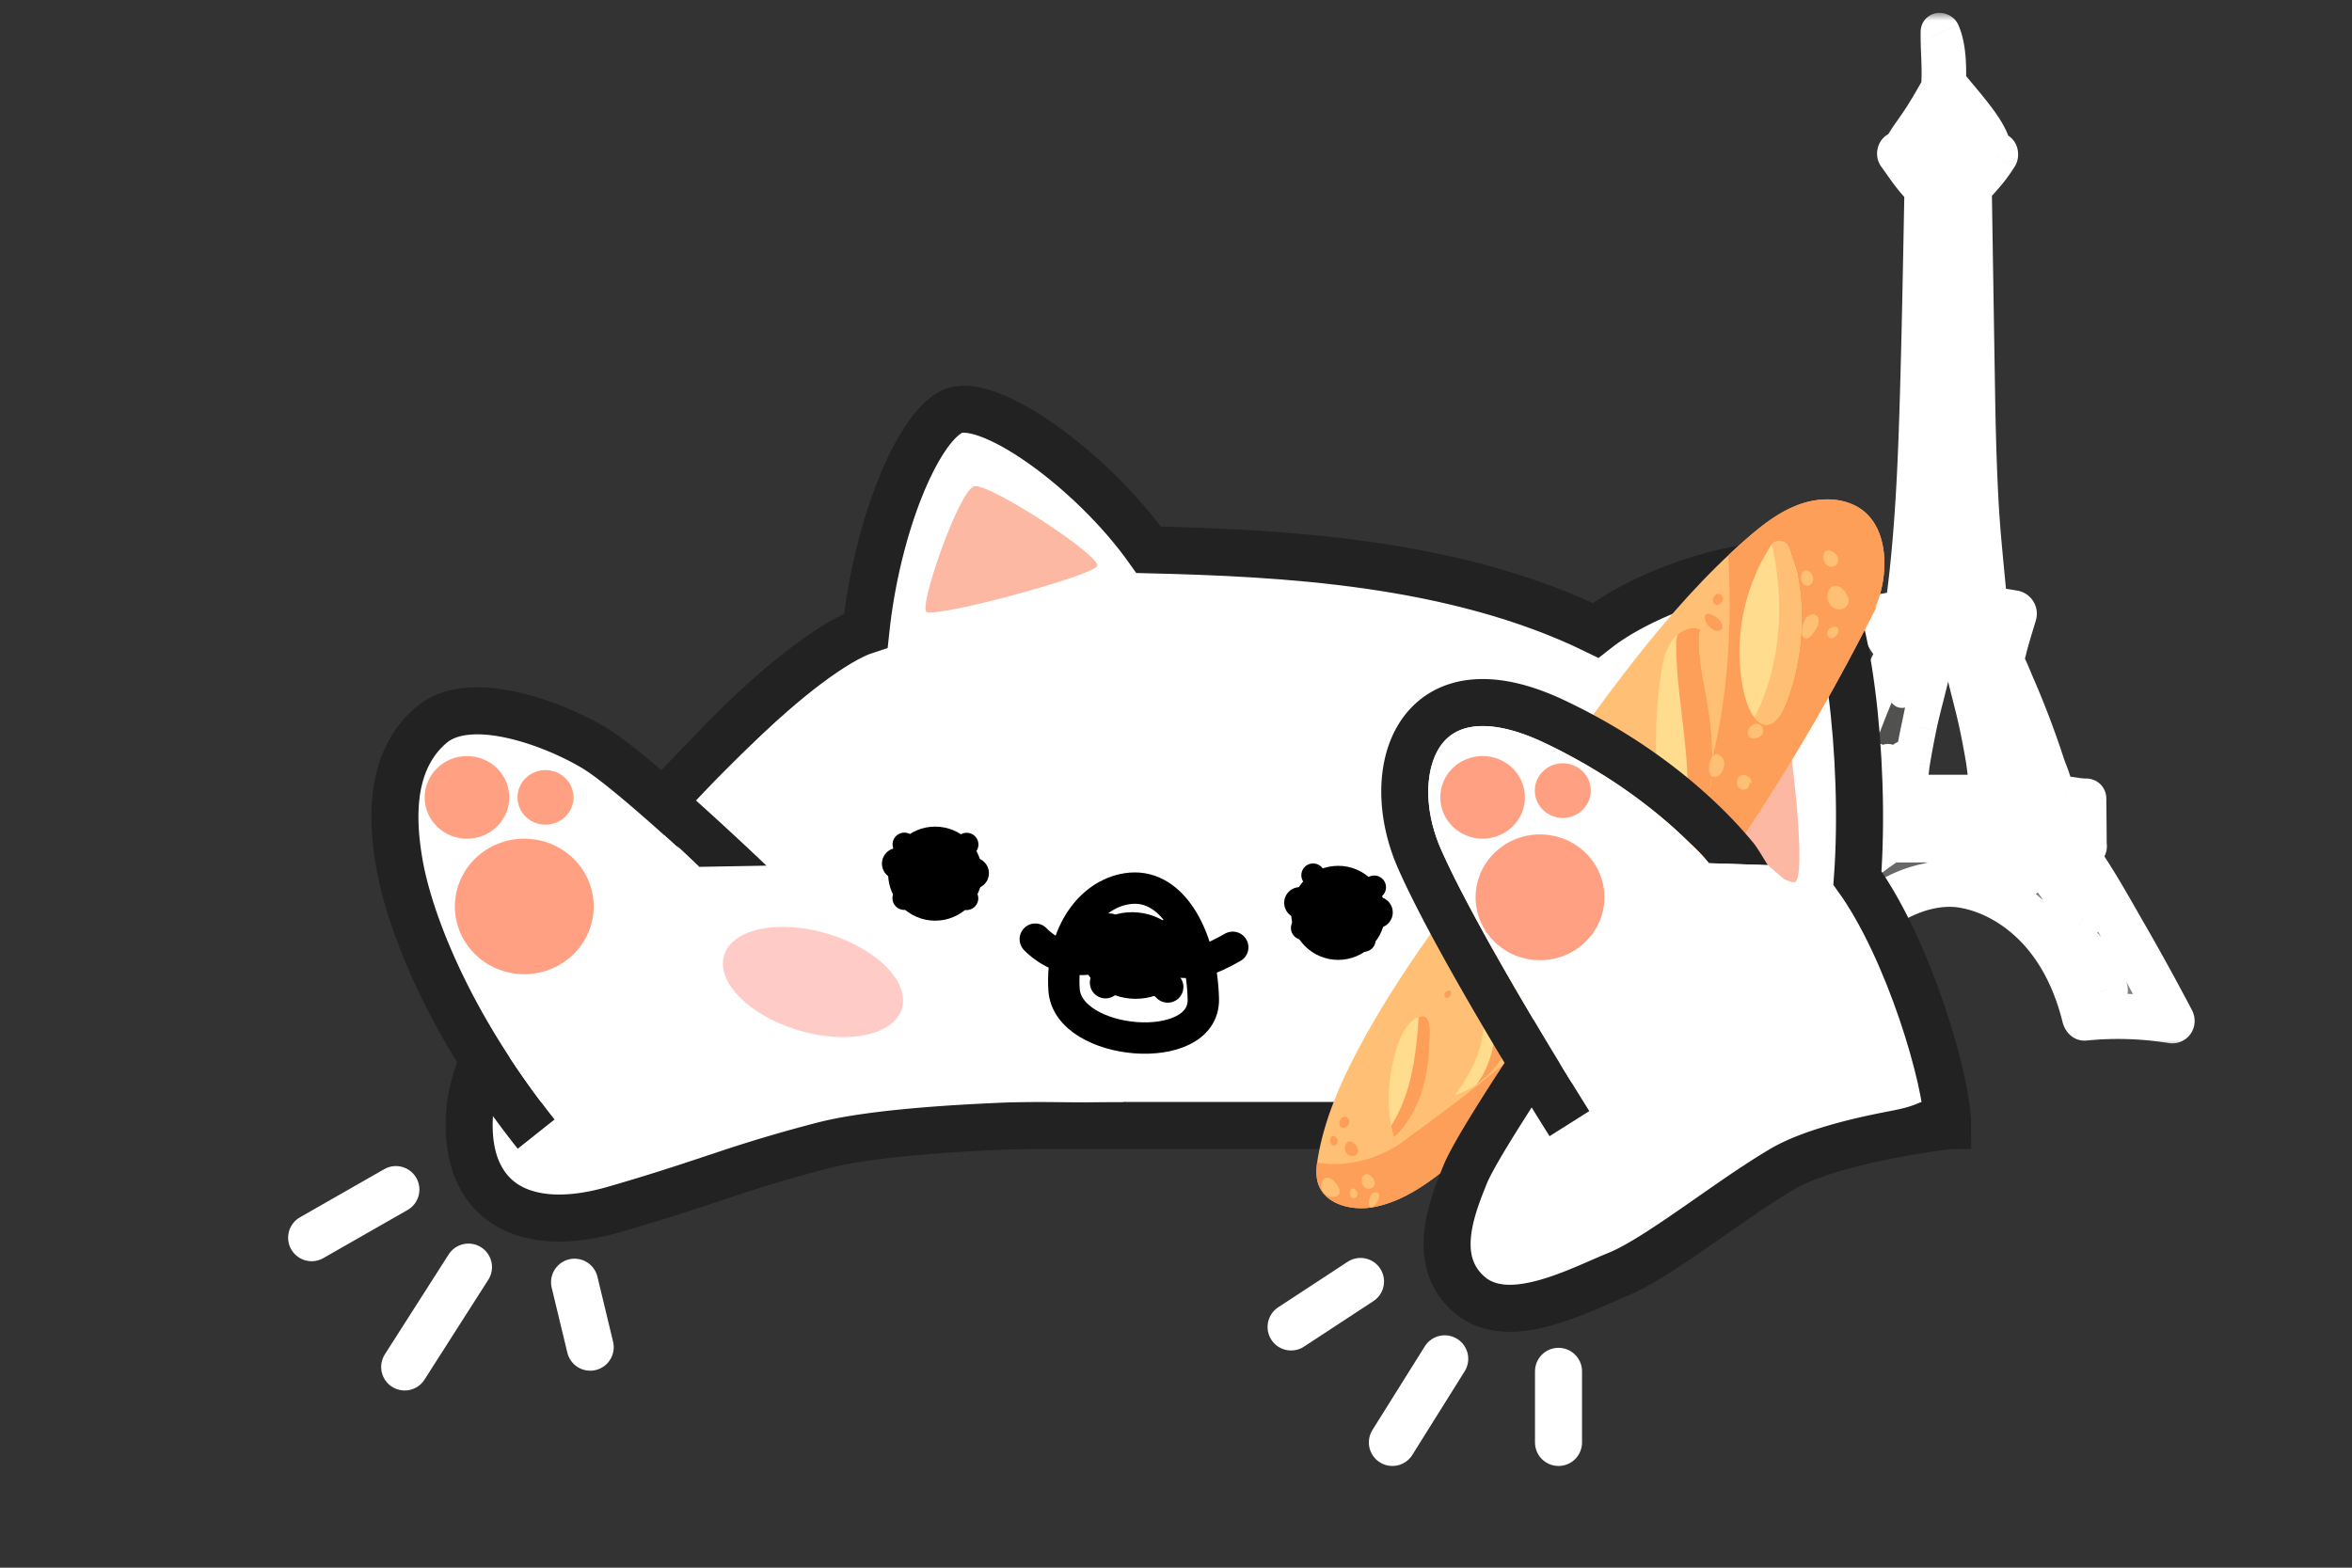 <svg xmlns="http://www.w3.org/2000/svg" width="150" height="100" fill="none" viewBox="0 0 150 100">
  <rect x="0" y="0" width="150" height="100" fill="#333333" stroke="none"/>
  <g class="bongo-cat">
    <g class="background">
      <g class="tour-eiffel">
        <mask id="a" width="32" height="66" x="108.461" y=".822" fill="#000" class="a" maskUnits="userSpaceOnUse">
          <path fill="#fff" d="M108.461.822h32v66h-32z" />
          <path
            d="M138.904 64.89a160.77 160.77 0 0 0-3.032-5.51c-.962-1.674-1.91-3.392-3.018-4.977l.138-.006c.27-.017.424-.31.364-.513-.002-.984-.014-1.968-.025-2.951a.268.268 0 0 0-.274-.273c-.425.006-.882-.108-1.306-.142-.18-.014-.36-.025-.54-.036-.04-.62-.383-1.316-.565-1.871a56.892 56.892 0 0 0-1.862-4.906c-.261-.602-.507-1.255-.834-1.836h.002a.33.33 0 0 0 .158-.097.307.307 0 0 0 .11-.175c.083-.388.203-.773.313-1.154.086-.298.18-.594.268-.892.02-.069.098-.323.071-.24a.492.492 0 0 0-.377-.65c-.489-.09-.984-.157-1.484-.205-.192-2.142-.433-4.274-.55-6.423-.122-2.27-.184-4.541-.221-6.813-.072-4.378-.14-8.756-.211-13.134.219-.195.414-.434.585-.624a10.32 10.32 0 0 0 1.024-1.358c.162-.254.039-.716-.334-.65l-.035.005c-.119-.706-.684-1.523-1.093-2.062-.569-.75-1.191-1.461-1.789-2.19.02-1.04.01-2.26-.405-3.212-.09-.206-.485-.264-.491.028-.021 1.099.106 2.188.043 3.29a.582.582 0 0 0 .014.16 35.88 35.88 0 0 1-1.07 1.822c-.436.694-.986 1.374-1.381 2.1-.325 0-.508.377-.305.653.517.701 1.002 1.481 1.637 2.082a.234.234 0 0 0 .027.02c-.082 4.303-.158 8.606-.282 12.907-.13 4.485-.309 8.98-.91 13.43a.586.586 0 0 0 .004.183c-.515.079-1.024.17-1.526.272-.231.047-.379.36-.292.572.196.479.414.947.678 1.393.144.244.408.525.524.783-.417.578-.673 1.392-.952 2.026a49.848 49.848 0 0 0-.989 2.444 59.641 59.641 0 0 0-.811 2.286c-.2.605-.54 1.314-.61 1.979l-1.85.002c-.266 0-.512.203-.512.483.001 1.024.006 2.049.011 3.073.002.243.157.55.445.55h.008c-.496.72-.925 1.494-1.37 2.242a162.963 162.963 0 0 0-4.495 8.06c-.194.372.062.847.515.771a21.01 21.01 0 0 1 5.452-.19c.194.019.462-.093.513-.305.799-3.32 2.729-6.545 6.051-7.82.983-.376 2.075-.56 3.122-.374 1.715.305 3.282 1.258 4.474 2.508 1.46 1.531 2.365 3.513 2.864 5.55.057.233.23.425.491.4a21.043 21.043 0 0 1 5.444.17c.388.063.63-.315.451-.655Zm-12.665-27.152c-.472-.404-.966-.783-1.423-1.21.375-.333.863-.719 1.149-1.168.071.796.16 1.59.274 2.378Zm-1.785-14.674.482.562c.121.141.216.27.324.376-.119.138-.214.31-.318.448-.225.3-.455.597-.686.893a44.356 44.356 0 0 0-1.076-1.242 6.424 6.424 0 0 0 1.274-1.037Zm-1.237-2.447c.236-.274.458-.56.671-.853.376.456.758.926 1.202 1.3-.206.284-.415.563-.634.835-.39-.448-.785-.903-1.239-1.282Zm1.331 6.269c.212.254.402.551.667.746-.262.24-.472.58-.678.838-.145.183-.288.369-.431.554a50.88 50.88 0 0 1-.986-1.153c-.008-.01-.016-.016-.024-.023.379-.447.757-.896 1.131-1.348l.321.386Zm-.397 3.36c.442.516.971 1.006 1.386 1.555-.386.285-.741.639-1.082 1.007-.46-.453-.92-.935-1.41-1.357.334-.44.673-.878 1.016-1.312.031.035.059.072.09.108Zm.223 3.655c.325.32.636.646.904 1 .02.027.047.05.076.068-.348.355-.736.673-1.119.995-.356-.317-.731-.554-1.139-.791.331-.32.651-.652.973-.974.099-.1.202-.2.305-.298Zm.126 3.46c.337.341.711.72 1.123 1.012-.902-.023-1.81.013-2.712.096.217-.214.412-.456.623-.675.23-.24.463-.475.699-.708l.267.274Zm1.389-2.91c-.134-.412-.54-.81-.896-1.136.268-.258.53-.52.765-.8.04.645.082 1.291.131 1.937Zm-.232-3.725c-.263-.281-.538-.552-.787-.834l-.319-.362c.33-.385.705-.775 1.003-1.193.029.797.063 1.593.103 2.389Zm-.195-5.414.041 1.462c-.233-.312-.519-.602-.777-.885.247-.305.489-.612.728-.923l.008.346Zm-.056-2.377c-.14-.156-.288-.307-.429-.454.142-.171.277-.345.406-.52l.023.974Zm-.058-2.727c-.306-.384-.667-.738-.992-1.096.301-.42.61-.86.821-1.322a.788.788 0 0 0 .125-.008c.014.809.031 1.617.046 2.426Zm-.058-3.053c-.214-.252-.517-.443-.789-.644.266-.29.522-.59.761-.893l.028 1.537Zm-.056-3.083c-.15-.174-.304-.348-.463-.519.145-.168.293-.334.444-.497l.019 1.016Zm-.114-1.786a.504.504 0 0 0 .023.023c.006.007.013.012.02.018a.332.332 0 0 0-.201.096 20.8 20.8 0 0 0-.664.645 7.351 7.351 0 0 0-.935-.78l1.757-.002Zm-1.836.838c.151.18.309.358.469.533a9.017 9.017 0 0 0-.486.61l.017-1.143Zm-.034 2.232c.342-.382.667-.778.993-1.173.218.23.436.456.65.682-.336.38-.646.792-.972 1.179-.224-.185-.448-.37-.673-.553l.002-.134Zm-.015 1c.075.075.151.148.227.221a17.89 17.89 0 0 0-.234.275l.007-.495Zm-.021 1.4c.261-.221.519-.458.77-.707.181.163.368.355.572.503-.245.328-.448.705-.659 1.067a8.432 8.432 0 0 0-.686-.643l.003-.22Zm-.018 1.214c.093.106.188.208.277.307l-.286.405.009-.712Zm-.034 2.596c.254.313.526.614.79.915-.266.286-.544.561-.814.843l.024-1.758Zm-.051 3.794.003-.198c.219.267.441.532.662.797a61.02 61.02 0 0 0-.689.893c.01-.498.018-.995.024-1.492Zm-.073 3.48c.196.266.396.527.602.786-.221.29-.442.582-.661.875.023-.554.043-1.107.059-1.661Zm-.153 3.565c.309.359.656.694 1.005 1.028-.153.17-.305.336-.458.494-.235.243-.469.489-.7.736.06-.752.11-1.505.153-2.258Zm-.231 3.18a.307.307 0 0 0 .006-.006c.351.278.673.585.987.902-.329.302-.652.61-.967.928l-.237.236a83.9 83.9 0 0 0 .211-2.06Zm1.417 14.832c-.772 0-1.543.002-2.315.003.239-.546.24-1.234.338-1.815.123-.734.261-1.466.411-2.195.281-1.367.7-2.713.968-4.082.509.007 1.021 0 1.53-.026.285 1.365.689 2.707.975 4.073.14.673.266 1.35.383 2.026.112.656.139 1.384.357 2.016h-2.647Z" />
          <path
            d="M128.153 44.239a57.063 57.063 0 0 1 2.057 5.64c.057.187.102.378.163.563l-.237-.008c-.121-.564-.498-1.1-.746-1.616a46.13 46.13 0 0 0-1.005-1.992c-.115-.211-.546-.131-.457.139.254.761.55 1.493.895 2.217.177.371.338.874.598 1.242l-.808-.002c.28-.44-.434-1.737-.576-2.075-.162-.385-.751-.046-.602.322.227.561.442 1.127.653 1.694.008.02.019.04.032.058l-.754-.002a.28.28 0 0 0 .019-.068c.08-.622-.145-1.346-.253-1.959a67.885 67.885 0 0 0-.423-2.19c-.274-1.312-.54-2.674-.971-3.953l.021-.002c.148.583.474 1.137.716 1.687.214.486.395.998.755 1.396.112.123.391.085.373-.116-.057-.625-.361-1.204-.591-1.781-.166-.414-.303-.87-.508-1.274.227-.033.453-.07.676-.114.254.747.665 1.47.973 2.194Zm-5.135-36.365c.065-.098.128-.197.191-.296.005.01.008.02.014.028.177.279.373.542.566.808.204.28.361.556.694.676.228.082.452-.106.386-.339-.169-.594-.684-1.096-1.067-1.573a.279.279 0 0 0-.274-.103c.193-.312.382-.627.565-.946.421.524.845 1.047 1.253 1.58.292.38.548.775.765 1.204.112.223.203.452.315.67a16.862 16.862 0 0 1-4.563-.063c.443-.493.812-1.13 1.155-1.646Z" />
          <path
            d="M123.643 8.214a11.446 11.446 0 0 1-.42-.608c-.006-.009-.009-.019-.014-.028a18.61 18.61 0 0 1-.191.296c-.343.517-.712 1.153-1.155 1.646.506.076 1.014.127 1.523.157.115-.483.194-.972.257-1.463Zm.119-1.074.057-.543c-.096.16-.193.32-.291.478a.279.279 0 0 1 .234.065Zm1.142 1.697c.032.243.049.488.075.732l.012.124c.479-.017.957-.052 1.435-.11-.112-.218-.203-.447-.315-.67a7.616 7.616 0 0 0-.765-1.204 46.778 46.778 0 0 0-.657-.836c.024.655.126 1.299.215 1.964Zm-2.952 1.488c1.508.219 3.029.239 4.542.058a7.982 7.982 0 0 1-.339.401c-.174.19-.378.44-.6.628l-2.678-.003a.398.398 0 0 0-.161.033 12.756 12.756 0 0 0-.764-1.117Z" />
          <path
            d="m125.537 10.467-.097.32c-.063.206-.124.416-.19.624h.305c.222-.186.426-.437.6-.627.118-.13.23-.264.339-.4-.318.037-.638.063-.957.083Zm-1.984.861c-.067-.28-.139-.569-.203-.86a16.886 16.886 0 0 1-1.398-.143c.271.363.535.732.764 1.117a.398.398 0 0 1 .161-.033h.694a2.978 2.978 0 0 0-.018-.081Zm-3.031 28.409c1.225-.22 2.468-.35 3.712-.386 1.242-.035 2.457.082 3.687.194l-.017.135a.474.474 0 0 0-.26-.053c-.696.051-1.397.149-2.079.292-.643.134-1.285.341-1.949.313-.293-.012-.214.358.005.42.548.156 1.09.07 1.65.04.827-.044 1.655-.061 2.482-.092.009 0 .017-.003.026-.004-.036.233-.076.466-.121.696-1.146 0-2.292.123-3.44.13a37.766 37.766 0 0 1-2.769-.084c-.107-.21-.26-.393-.394-.609a8.87 8.87 0 0 1-.533-.992Z" />
          <path
            d="M123.426 40.4c-.004-.092.05-.174.19-.168.664.028 1.306-.179 1.949-.313.682-.143 1.383-.24 2.079-.292a.474.474 0 0 1 .26.053l.017-.135c-1.23-.112-2.445-.229-3.687-.194a24.905 24.905 0 0 0-3.712.386c.104.226.217.447.34.664h2.564Zm-4.881 8.634c.268-.831.556-1.656.864-2.474a62.96 62.96 0 0 1 .939-2.338c.273-.647.655-1.313.894-1.99.127.01.254.017.382.025-.118.72-.431 1.392-.601 2.098-.07.292.399.417.526.166.358-.707.474-1.505.785-2.226l.411.016c-.431 1.242-.683 2.58-.954 3.856a63.83 63.83 0 0 0-.413 2.126c-.12.684-.331 1.431-.269 2.128h-.895c.147-.342.293-.68.412-1.04.093-.28.255-.59.087-.86-.06-.095-.217-.161-.308-.065-.465.487-.545 1.304-.675 1.966h-.32c.166-.418.315-.84.435-1.275.097-.354.304-.825.053-1.144-.081-.102-.248-.125-.335-.02-.279.339-.333.784-.445 1.199-.111.413-.219.828-.334 1.241h-.626c.179-.446.259-.992.387-1.389Zm8.99-4.211c.24-.112.481-.222.724-.33l-.106-.255c-.308-.723-.719-1.446-.973-2.193a13.61 13.61 0 0 1-.676.114c.205.404.342.86.508 1.274.181.455.407.911.523 1.39Zm-.509.242c-.232-.348-.382-.747-.551-1.131-.242-.55-.568-1.104-.716-1.687l-.021.002c.334.992.569 2.034.786 3.064.167-.084.334-.167.502-.248Z" />
          <path
            d="M119.118 49.182c.112-.415.166-.86.445-1.2.087-.104.254-.081.335.021.251.32.044.79-.053 1.144-.108.39-.239.768-.384 1.144.118-.127.238-.252.361-.375.1-.535.232-1.092.583-1.46.091-.096.248-.03.308.066.109.175.078.369.018.56a16.5 16.5 0 0 1 .401-.332l.188-.148c.02-.104.04-.207.058-.309.126-.711.263-1.42.413-2.126.271-1.277.523-2.614.954-3.856l-.411-.016c-.311.721-.427 1.52-.785 2.226-.127.251-.596.126-.526-.166.17-.706.483-1.379.601-2.098a64.161 64.161 0 0 1-.382-.024c-.239.677-.621 1.342-.894 1.989a63.377 63.377 0 0 0-.939 2.338 54.217 54.217 0 0 0-.864 2.474c-.128.397-.208.943-.387 1.39h.626c.115-.414.223-.828.334-1.242Zm-3.182 2.245 8.13.009c1.386 0 2.772.005 4.158-.003.744-.004 1.49.005 2.234-.02.752-.024 1.526-.187 2.279-.215-.009.826-.018 1.652-.02 2.478-5.588-.229-11.197-.1-16.789-.12l.008-2.13Z" />
          <path
            d="m132.728 52.047.009-.85c-.753.03-1.527.192-2.279.216-.744.025-1.49.016-2.234.02-1.386.008-2.772.004-4.158.003-2.71-.002-5.42-.005-8.13-.01l-.003.621h16.795Zm.542 12.403c-.952-3.546-3.162-6.898-6.769-8.143-3.136-1.083-6.391.292-8.543 2.685-1.376 1.53-2.269 3.434-2.793 5.412a22.144 22.144 0 0 0-4.323.088c.819-1.54 1.659-3.068 2.525-4.582 1.03-1.8 2.198-3.542 3.152-5.381l1.085-.003c-.38.353-.709.761-.981 1.209-.164.27.291.443.461.226a7.039 7.039 0 0 1 1.516-1.438l.801-.003c-1.183 1.001-2.211 2.157-3.14 3.405-.187.25.295.495.468.271 1.105-1.423 2.469-2.596 3.95-3.61a.4.4 0 0 0 .076-.069c1.18-.003 2.359-.006 3.539-.007 1.107-.001 2.216.007 3.326.008.147.331.435.608.647.896.211.289.367.717.718.843.135.05.367-.044.358-.214-.021-.407-.297-.745-.536-1.06a3.475 3.475 0 0 0-.412-.466c.366 0 .731-.003 1.097-.007.387.798 1.087 1.503 1.572 2.247.222.34.432.688.644 1.035.257.421.452.953.897 1.2.149.082.39-.01.372-.201-.079-.845-.718-1.676-1.177-2.36a22.976 22.976 0 0 0-.915-1.277c-.161-.208-.325-.449-.512-.658a71.805 71.805 0 0 0 1.687-.053c.987 1.838 2.121 3.598 3.148 5.413a176.583 176.583 0 0 1 2.572 4.71 22.065 22.065 0 0 0-4.51-.115Z" />
          <path
            d="M128.807 54.983c.094.123.192.25.279.382.322.008.644.02.965.036a5.77 5.77 0 0 1-.559-.891c-.366.004-.731.006-1.097.007.151.139.285.299.412.466Zm2.317.486c.525.038 1.052.081 1.579.128a47.139 47.139 0 0 1-.643-1.154c-.562.025-1.124.041-1.687.053.187.21.351.45.512.658.081.104.16.21.239.315Zm-14.682 4.516a17.761 17.761 0 0 1 2.933-2.296c1.063-.805 2.276-1.382 3.549-1.626 1.715-.52 3.507-.699 5.298-.706-.206-.268-.465-.53-.602-.839-1.11-.001-2.219-.01-3.326-.008-1.18.001-2.359.004-3.539.007a.4.4 0 0 1-.076.069c-1.481 1.014-2.845 2.187-3.95 3.61-.173.224-.655-.02-.468-.27.929-1.25 1.957-2.405 3.14-3.406l-.801.003a7.039 7.039 0 0 0-1.516 1.438c-.17.217-.625.045-.461-.226a5.68 5.68 0 0 1 .981-1.21l-1.085.004c-.954 1.84-2.122 3.58-3.152 5.381a170.129 170.129 0 0 0-2.525 4.582 22.133 22.133 0 0 1 2.112-.148c.824-1.667 2.22-3.137 3.488-4.359Zm16.71.325c-.254-.31-.75.086-.531.415.525.786.953 1.642 1.246 2.542.176.544 1.007.263.805-.271-.371-.985-.851-1.872-1.52-2.686Zm-11.981-7.534c1.984.097 4.106.217 6.058-.204.232-.05.077-.351-.079-.387-.941-.217-1.925-.133-2.885-.106a54.758 54.758 0 0 0-3.067.193c-.301.026-.358.487-.027.504Z" />
        </mask>
        <path fill="#000"
          d="M138.904 64.89a160.77 160.77 0 0 0-3.032-5.51c-.962-1.674-1.91-3.392-3.018-4.977l.138-.006c.27-.017.424-.31.364-.513-.002-.984-.014-1.968-.025-2.951a.268.268 0 0 0-.274-.273c-.425.006-.882-.108-1.306-.142-.18-.014-.36-.025-.54-.036-.04-.62-.383-1.316-.565-1.871a56.892 56.892 0 0 0-1.862-4.906c-.261-.602-.507-1.255-.834-1.836h.002a.33.33 0 0 0 .158-.097.307.307 0 0 0 .11-.175c.083-.388.203-.773.313-1.154.086-.298.18-.594.268-.892.02-.069.098-.323.071-.24a.492.492 0 0 0-.377-.65c-.489-.09-.984-.157-1.484-.205-.192-2.142-.433-4.274-.55-6.423-.122-2.27-.184-4.541-.221-6.813-.072-4.378-.14-8.756-.211-13.134.219-.195.414-.434.585-.624a10.32 10.32 0 0 0 1.024-1.358c.162-.254.039-.716-.334-.65l-.035.005c-.119-.706-.684-1.523-1.093-2.062-.569-.75-1.191-1.461-1.789-2.19.02-1.04.01-2.26-.405-3.212-.09-.206-.485-.264-.491.028-.021 1.099.106 2.188.043 3.29a.582.582 0 0 0 .014.16 35.88 35.88 0 0 1-1.07 1.822c-.436.694-.986 1.374-1.381 2.1-.325 0-.508.377-.305.653.517.701 1.002 1.481 1.637 2.082a.234.234 0 0 0 .027.02c-.082 4.303-.158 8.606-.282 12.907-.13 4.485-.309 8.98-.91 13.43a.586.586 0 0 0 .004.183c-.515.079-1.024.17-1.526.272-.231.047-.379.36-.292.572.196.479.414.947.678 1.393.144.244.408.525.524.783-.417.578-.673 1.392-.952 2.026a49.848 49.848 0 0 0-.989 2.444 59.641 59.641 0 0 0-.811 2.286c-.2.605-.54 1.314-.61 1.979l-1.85.002c-.266 0-.512.203-.512.483.001 1.024.006 2.049.011 3.073.002.243.157.55.445.55h.008c-.496.72-.925 1.494-1.37 2.242a162.963 162.963 0 0 0-4.495 8.06c-.194.372.062.847.515.771a21.01 21.01 0 0 1 5.452-.19c.194.019.462-.093.513-.305.799-3.32 2.729-6.545 6.051-7.82.983-.376 2.075-.56 3.122-.374 1.715.305 3.282 1.258 4.474 2.508 1.46 1.531 2.365 3.513 2.864 5.55.057.233.23.425.491.4a21.043 21.043 0 0 1 5.444.17c.388.063.63-.315.451-.655Zm-12.665-27.152c-.472-.404-.966-.783-1.423-1.21.375-.333.863-.719 1.149-1.168.071.796.16 1.59.274 2.378Zm-1.785-14.674.482.562c.121.141.216.27.324.376-.119.138-.214.31-.318.448-.225.3-.455.597-.686.893a44.356 44.356 0 0 0-1.076-1.242 6.424 6.424 0 0 0 1.274-1.037Zm-1.237-2.447c.236-.274.458-.56.671-.853.376.456.758.926 1.202 1.3-.206.284-.415.563-.634.835-.39-.448-.785-.903-1.239-1.282Zm1.331 6.269c.212.254.402.551.667.746-.262.24-.472.58-.678.838-.145.183-.288.369-.431.554a50.88 50.88 0 0 1-.986-1.153c-.008-.01-.016-.016-.024-.023.379-.447.757-.896 1.131-1.348l.321.386Zm-.397 3.36c.442.516.971 1.006 1.386 1.555-.386.285-.741.639-1.082 1.007-.46-.453-.92-.935-1.41-1.357.334-.44.673-.878 1.016-1.312.031.035.059.072.09.108Zm.223 3.655c.325.32.636.646.904 1 .02.027.047.05.076.068-.348.355-.736.673-1.119.995-.356-.317-.731-.554-1.139-.791.331-.32.651-.652.973-.974.099-.1.202-.2.305-.298Zm.126 3.46c.337.341.711.72 1.123 1.012-.902-.023-1.81.013-2.712.096.217-.214.412-.456.623-.675.23-.24.463-.475.699-.708l.267.274Zm1.389-2.91c-.134-.412-.54-.81-.896-1.136.268-.258.53-.52.765-.8.04.645.082 1.291.131 1.937Zm-.232-3.725c-.263-.281-.538-.552-.787-.834l-.319-.362c.33-.385.705-.775 1.003-1.193.029.797.063 1.593.103 2.389Zm-.195-5.414.041 1.462c-.233-.312-.519-.602-.777-.885.247-.305.489-.612.728-.923l.008.346Zm-.056-2.377c-.14-.156-.288-.307-.429-.454.142-.171.277-.345.406-.52l.023.974Zm-.058-2.727c-.306-.384-.667-.738-.992-1.096.301-.42.61-.86.821-1.322a.788.788 0 0 0 .125-.008c.014.809.031 1.617.046 2.426Zm-.058-3.053c-.214-.252-.517-.443-.789-.644.266-.29.522-.59.761-.893l.028 1.537Zm-.056-3.083c-.15-.174-.304-.348-.463-.519.145-.168.293-.334.444-.497l.019 1.016Zm-.114-1.786a.504.504 0 0 0 .023.023c.006.007.013.012.02.018a.332.332 0 0 0-.201.096 20.8 20.8 0 0 0-.664.645 7.351 7.351 0 0 0-.935-.78l1.757-.002Zm-1.836.838c.151.18.309.358.469.533a9.017 9.017 0 0 0-.486.61l.017-1.143Zm-.034 2.232c.342-.382.667-.778.993-1.173.218.23.436.456.65.682-.336.38-.646.792-.972 1.179-.224-.185-.448-.37-.673-.553l.002-.134Zm-.015 1c.075.075.151.148.227.221a17.89 17.89 0 0 0-.234.275l.007-.495Zm-.021 1.4c.261-.221.519-.458.77-.707.181.163.368.355.572.503-.245.328-.448.705-.659 1.067a8.432 8.432 0 0 0-.686-.643l.003-.22Zm-.018 1.214c.093.106.188.208.277.307l-.286.405.009-.712Zm-.034 2.596c.254.313.526.614.79.915-.266.286-.544.561-.814.843l.024-1.758Zm-.051 3.794.003-.198c.219.267.441.532.662.797a61.02 61.02 0 0 0-.689.893c.01-.498.018-.995.024-1.492Zm-.073 3.48c.196.266.396.527.602.786-.221.29-.442.582-.661.875.023-.554.043-1.107.059-1.661Zm-.153 3.565c.309.359.656.694 1.005 1.028-.153.17-.305.336-.458.494-.235.243-.469.489-.7.736.06-.752.11-1.505.153-2.258Zm-.231 3.18a.307.307 0 0 0 .006-.006c.351.278.673.585.987.902-.329.302-.652.61-.967.928l-.237.236a83.9 83.9 0 0 0 .211-2.06Zm1.417 14.832c-.772 0-1.543.002-2.315.003.239-.546.24-1.234.338-1.815.123-.734.261-1.466.411-2.195.281-1.367.7-2.713.968-4.082.509.007 1.021 0 1.53-.026.285 1.365.689 2.707.975 4.073.14.673.266 1.35.383 2.026.112.656.139 1.384.357 2.016h-2.647Z" />
        <path fill="#686868"
          d="M128.153 44.239a57.063 57.063 0 0 1 2.057 5.64c.057.187.102.378.163.563l-.237-.008c-.121-.564-.498-1.1-.746-1.616a46.13 46.13 0 0 0-1.005-1.992c-.115-.211-.546-.131-.457.139.254.761.55 1.493.895 2.217.177.371.338.874.598 1.242l-.808-.002c.28-.44-.434-1.737-.576-2.075-.162-.385-.751-.046-.602.322.227.561.442 1.127.653 1.694.008.02.019.04.032.058l-.754-.002a.28.28 0 0 0 .019-.068c.08-.622-.145-1.346-.253-1.959a67.885 67.885 0 0 0-.423-2.19c-.274-1.312-.54-2.674-.971-3.953l.021-.002c.148.583.474 1.137.716 1.687.214.486.395.998.755 1.396.112.123.391.085.373-.116-.057-.625-.361-1.204-.591-1.781-.166-.414-.303-.87-.508-1.274.227-.033.453-.07.676-.114.254.747.665 1.47.973 2.194Z" />
        <path fill="#7F7F7E"
          d="M123.018 7.874c.065-.098.128-.197.191-.296.005.01.008.02.014.028.177.279.373.542.566.808.204.28.361.556.694.676.228.082.452-.106.386-.339-.169-.594-.684-1.096-1.067-1.573a.279.279 0 0 0-.274-.103c.193-.312.382-.627.565-.946.421.524.845 1.047 1.253 1.58.292.38.548.775.765 1.204.112.223.203.452.315.67a16.862 16.862 0 0 1-4.563-.063c.443-.493.812-1.13 1.155-1.646Z" />
        <path fill="#686868"
          d="M123.643 8.214a11.446 11.446 0 0 1-.42-.608c-.006-.009-.009-.019-.014-.028a18.61 18.61 0 0 1-.191.296c-.343.517-.712 1.153-1.155 1.646.506.076 1.014.127 1.523.157.115-.483.194-.972.257-1.463Zm.119-1.074.057-.543c-.096.16-.193.32-.291.478a.279.279 0 0 1 .234.065Zm1.142 1.697c.032.243.049.488.075.732l.012.124c.479-.017.957-.052 1.435-.11-.112-.218-.203-.447-.315-.67a7.616 7.616 0 0 0-.765-1.204 46.778 46.778 0 0 0-.657-.836c.024.655.126 1.299.215 1.964Zm-2.952 1.488c1.508.219 3.029.239 4.542.058a7.982 7.982 0 0 1-.339.401c-.174.19-.378.44-.6.628l-2.678-.003a.398.398 0 0 0-.161.033 12.756 12.756 0 0 0-.764-1.117Z" />
        <path fill="#515150"
          d="m125.537 10.467-.097.32c-.063.206-.124.416-.19.624h.305c.222-.186.426-.437.6-.627.118-.13.23-.264.339-.4-.318.037-.638.063-.957.083Zm-1.984.861c-.067-.28-.139-.569-.203-.86a16.886 16.886 0 0 1-1.398-.143c.271.363.535.732.764 1.117a.398.398 0 0 1 .161-.033h.694a2.978 2.978 0 0 0-.018-.081Z" />
        <path fill="#7F7F7E"
          d="M120.522 39.737c1.225-.22 2.468-.35 3.712-.386 1.242-.035 2.457.082 3.687.194l-.017.135a.474.474 0 0 0-.26-.053c-.696.051-1.397.149-2.079.292-.643.134-1.285.341-1.949.313-.293-.012-.214.358.005.42.548.156 1.09.07 1.65.04.827-.044 1.655-.061 2.482-.092.009 0 .017-.003.026-.004-.036.233-.076.466-.121.696-1.146 0-2.292.123-3.44.13a37.766 37.766 0 0 1-2.769-.084c-.107-.21-.26-.393-.394-.609a8.87 8.87 0 0 1-.533-.992Z" />
        <path fill="#A5A5A5"
          d="M123.426 40.4c-.004-.092.05-.174.19-.168.664.028 1.306-.179 1.949-.313.682-.143 1.383-.24 2.079-.292a.474.474 0 0 1 .26.053l.017-.135c-1.23-.112-2.445-.229-3.687-.194a24.905 24.905 0 0 0-3.712.386c.104.226.217.447.34.664h2.564Z" />
        <path fill="#686868"
          d="M118.545 49.034c.268-.831.556-1.656.864-2.474a62.96 62.96 0 0 1 .939-2.338c.273-.647.655-1.313.894-1.99.127.01.254.017.382.025-.118.72-.431 1.392-.601 2.098-.07.292.399.417.526.166.358-.707.474-1.505.785-2.226l.411.016c-.431 1.242-.683 2.58-.954 3.856a63.83 63.83 0 0 0-.413 2.126c-.12.684-.331 1.431-.269 2.128h-.895c.147-.342.293-.68.412-1.04.093-.28.255-.59.087-.86-.06-.095-.217-.161-.308-.065-.465.487-.545 1.304-.675 1.966h-.32c.166-.418.315-.84.435-1.275.097-.354.304-.825.053-1.144-.081-.102-.248-.125-.335-.02-.279.339-.333.784-.445 1.199-.111.413-.219.828-.334 1.241h-.626c.179-.446.259-.992.387-1.389Z" />
        <path fill="#515150"
          d="M127.535 44.823c.24-.112.481-.222.724-.33l-.106-.255c-.308-.723-.719-1.446-.973-2.193a13.61 13.61 0 0 1-.676.114c.205.404.342.86.508 1.274.181.455.407.911.523 1.39Zm-.509.242c-.232-.348-.382-.747-.551-1.131-.242-.55-.568-1.104-.716-1.687l-.021.002c.334.992.569 2.034.786 3.064.167-.084.334-.167.502-.248Zm-7.908 4.117c.112-.415.166-.86.445-1.2.087-.104.254-.081.335.021.251.32.044.79-.053 1.144-.108.39-.239.768-.384 1.144.118-.127.238-.252.361-.375.1-.535.232-1.092.583-1.46.091-.096.248-.03.308.066.109.175.078.369.018.56a16.5 16.5 0 0 1 .401-.332l.188-.148c.02-.104.04-.207.058-.309.126-.711.263-1.42.413-2.126.271-1.277.523-2.614.954-3.856l-.411-.016c-.311.721-.427 1.52-.785 2.226-.127.251-.596.126-.526-.166.17-.706.483-1.379.601-2.098a64.161 64.161 0 0 1-.382-.024c-.239.677-.621 1.342-.894 1.989a63.377 63.377 0 0 0-.939 2.338 54.217 54.217 0 0 0-.864 2.474c-.128.397-.208.943-.387 1.39h.626c.115-.414.223-.828.334-1.242Z" />
        <path fill="#7F7F7E"
          d="m115.936 51.427 8.13.009c1.386 0 2.772.005 4.158-.003.744-.004 1.49.005 2.234-.02.752-.024 1.526-.187 2.279-.215-.009.826-.018 1.652-.02 2.478-5.588-.229-11.197-.1-16.789-.12l.008-2.13Z" />
        <path fill="#A5A5A5"
          d="m132.728 52.047.009-.85c-.753.03-1.527.192-2.279.216-.744.025-1.49.016-2.234.02-1.386.008-2.772.004-4.158.003-2.71-.002-5.42-.005-8.13-.01l-.003.621h16.795Z" />
        <path fill="#7F7F7E"
          d="M133.27 64.45c-.952-3.546-3.162-6.898-6.769-8.143-3.136-1.083-6.391.292-8.543 2.685-1.376 1.53-2.269 3.434-2.793 5.412a22.144 22.144 0 0 0-4.323.088c.819-1.54 1.659-3.068 2.525-4.582 1.03-1.8 2.198-3.542 3.152-5.381l1.085-.003c-.38.353-.709.761-.981 1.209-.164.27.291.443.461.226a7.039 7.039 0 0 1 1.516-1.438l.801-.003c-1.183 1.001-2.211 2.157-3.14 3.405-.187.25.295.495.468.271 1.105-1.423 2.469-2.596 3.95-3.61a.4.4 0 0 0 .076-.069c1.18-.003 2.359-.006 3.539-.007 1.107-.001 2.216.007 3.326.008.147.331.435.608.647.896.211.289.367.717.718.843.135.05.367-.044.358-.214-.021-.407-.297-.745-.536-1.06a3.475 3.475 0 0 0-.412-.466c.366 0 .731-.003 1.097-.007.387.798 1.087 1.503 1.572 2.247.222.34.432.688.644 1.035.257.421.452.953.897 1.2.149.082.39-.01.372-.201-.079-.845-.718-1.676-1.177-2.36a22.976 22.976 0 0 0-.915-1.277c-.161-.208-.325-.449-.512-.658a71.805 71.805 0 0 0 1.687-.053c.987 1.838 2.121 3.598 3.148 5.413a176.583 176.583 0 0 1 2.572 4.71 22.065 22.065 0 0 0-4.51-.115Z" />
        <path fill="#686868"
          d="M128.807 54.983c.094.123.192.25.279.382.322.008.644.02.965.036a5.77 5.77 0 0 1-.559-.891c-.366.004-.731.006-1.097.007.151.139.285.299.412.466Zm2.317.486c.525.038 1.052.081 1.579.128a47.139 47.139 0 0 1-.643-1.154c-.562.025-1.124.041-1.687.053.187.21.351.45.512.658.081.104.16.21.239.315Zm-14.682 4.516a17.761 17.761 0 0 1 2.933-2.296c1.063-.805 2.276-1.382 3.549-1.626 1.715-.52 3.507-.699 5.298-.706-.206-.268-.465-.53-.602-.839-1.11-.001-2.219-.01-3.326-.008-1.18.001-2.359.004-3.539.007a.4.4 0 0 1-.076.069c-1.481 1.014-2.845 2.187-3.95 3.61-.173.224-.655-.02-.468-.27.929-1.25 1.957-2.405 3.14-3.406l-.801.003a7.039 7.039 0 0 0-1.516 1.438c-.17.217-.625.045-.461-.226a5.68 5.68 0 0 1 .981-1.21l-1.085.004c-.954 1.84-2.122 3.58-3.152 5.381a170.129 170.129 0 0 0-2.525 4.582 22.133 22.133 0 0 1 2.112-.148c.824-1.667 2.22-3.137 3.488-4.359Z" />
        <path fill="#000"
          d="M133.152 60.31c-.254-.31-.75.086-.531.415.525.786.953 1.642 1.246 2.542.176.544 1.007.263.805-.271-.371-.985-.851-1.872-1.52-2.686Zm-11.981-7.534c1.984.097 4.106.217 6.058-.204.232-.05.077-.351-.079-.387-.941-.217-1.925-.133-2.885-.106a54.758 54.758 0 0 0-3.067.193c-.301.026-.358.487-.027.504Z" />
        <path fill="#fff"
          d="m125.759 42.247.484-.123a.5.5 0 0 0-.531-.375l.047.498Zm.745-.088-.071-.495a.499.499 0 0 0-.375.721l.446-.226Zm.676-.114.473-.16a.499.499 0 0 0-.569-.33l.096.49Zm-4.162-34.171.416.276-.416-.276Zm.191-.296.448-.222a.5.5 0 0 0-.868-.05l.42.272Zm2.902 1.335.446-.225-.446.225Zm.044 1.871.369.338-.369-.338Zm-3.439.658-.43.255a.5.5 0 0 0 .631.203l-.201-.458Zm1.518 27.91-.014-.5.014.5Zm3.687.193.496.06a.5.5 0 0 0-.451-.557l-.045.497Zm-.017.135-.231.443a.5.5 0 0 0 .728-.382l-.497-.061Zm-.26-.053.037.499-.037-.499Zm-2.079.292.102.489-.102-.49Zm-7.02 9.115.475.154-.475-.154Zm.864-2.474-.468-.177.468.177Zm.939-2.338-.46-.195.46.195Zm.894-1.99.033-.498a.499.499 0 0 0-.504.332l.471.167Zm.382.025.493.08a.501.501 0 0 0-.464-.58l-.029.5Zm-.601 2.098.487.116-.487-.116Zm.526.166-.446-.226.446.226Zm.785-2.226.023-.5a.501.501 0 0 0-.482.301l.459.199Zm.411.016.472.164a.5.5 0 0 0-.454-.664l-.018.5Zm-.954 3.856.489.104-.489-.104Zm-1.893 1.836.393-.31-.393.31Zm-.335-.02.386.318-.386-.318Zm-.445 1.199-.483-.13.483.13Zm-.334 1.241.001.5c.225 0 .422-.15.481-.367l-.482-.133Zm-.626 0-.464-.185a.5.5 0 0 0 .464.686v-.5Zm5.908 1.013v.5-.5Zm4.158-.003.003.5-.003-.5Zm2.234-.02.016.5-.016-.5Zm-17.091 8.497-.434-.248.434.248Zm3.152-5.381-.001-.5a.499.499 0 0 0-.442.27l.443.23Zm1.085-.003.34.366a.5.5 0 0 0-.342-.866l.002.5Zm-.981 1.209.428.26-.428-.26Zm.461.226.394.308-.394-.308Zm1.516-1.438-.002-.5a.497.497 0 0 0-.285.09l.287.41Zm.801-.003.323.382a.5.5 0 0 0-.324-.882l.001.5Zm-3.14 3.405.401.299-.401-.299Zm.468.271-.395-.306.395.306Zm3.95-3.61.282.412h.001l-.283-.412Zm.076-.069-.001-.5a.498.498 0 0 0-.376.172l.377.328Zm3.539-.007v.5-.5Zm4.101.007-.001-.5a.5.5 0 0 0-.337.869l.338-.369Zm1.978-.021-.01-.5a.5.5 0 0 0-.363.833l.373-.333Zm-4.589-11.75h.007l.014-.001-.093-.996h-.006l-.014.002.092.996Zm-.51-.375c.086.336.22.653.354.943.145.31.268.546.389.821l.916-.403c-.121-.274-.282-.59-.398-.84a4.505 4.505 0 0 1-.292-.768l-.969.247Zm2.202.876c-.142-.354-.31-.887-.526-1.315l-.892.453c.193.381.3.76.489 1.233l.929-.37Zm-.902-.593c.234-.034.469-.072.702-.118l-.192-.981c-.214.042-.431.077-.651.109l.141.99Zm.133-.448c.136.403.313.792.487 1.16.179.375.35.719.499 1.069l.92-.393c-.159-.374-.348-.753-.515-1.106a10.05 10.05 0 0 1-.445-1.051l-.946.321ZM123.434 8.15c.068-.101.135-.208.195-.3l-.84-.543c-.067.104-.125.195-.188.29l.833.553Zm-.672-.35a.083.083 0 0 1-.006-.012l.001.002.003.007a.547.547 0 0 0 .041.077l.845-.535a.362.362 0 0 1 .026.048c0 .001 0 .001 0 0l-.003-.005a.317.317 0 0 0-.012-.026l-.895.445Zm2.187.213c.276.36.515.728.715 1.125l.893-.45a8.113 8.113 0 0 0-.814-1.283l-.794.608Zm.715 1.125c.051.1.097.203.149.317.05.111.105.234.168.356l.889-.457a7.015 7.015 0 0 1-.146-.31c-.05-.11-.105-.233-.167-.356l-.893.45Zm-3.429.716c.475-.53.881-1.225 1.199-1.704l-.833-.553c-.368.555-.699 1.132-1.11 1.588l.744.669Zm3.869.217c-.106.132-.21.257-.318.376l.738.675c.128-.141.248-.285.361-.427l-.781-.624Zm-.318.376c-.203.222-.364.423-.553.582l.643.766c.257-.216.503-.515.648-.673l-.738-.675Zm-2.909.462a.899.899 0 0 0-.362.075l.402.916a.104.104 0 0 1-.041.009l.001-1Zm.269.278a12.994 12.994 0 0 0-.793-1.16l-.801.598c.268.358.519.71.734 1.072l.86-.51ZM120.61 40.23a24.404 24.404 0 0 1 3.638-.378l-.028-1a25.407 25.407 0 0 0-3.787.394l.177.984Zm3.638-.378c1.207-.034 2.391.08 3.627.192l.091-.995c-1.222-.113-2.469-.232-3.746-.196l.028 1Zm3.176-.365-.016.133.993.122.016-.136-.993-.12Zm.712-.25a.975.975 0 0 0-.528-.107l.073.997h-.002l-.004-.002-.002-.001.463-.886Zm-.528-.107a16.36 16.36 0 0 0-2.146.3l.205.979a15.32 15.32 0 0 1 2.014-.282l-.073-.997Zm-2.146.3c-.714.15-1.244.328-1.825.304l-.042.999c.747.031 1.5-.204 2.072-.324l-.205-.979Zm-6.442 9.759c.266-.824.552-1.642.857-2.452l-.936-.352a53.925 53.925 0 0 0-.872 2.497l.951.307Zm.857-2.452a62.62 62.62 0 0 1 .932-2.32l-.921-.389a64.292 64.292 0 0 0-.947 2.356l.936.353Zm.932-2.32c.13-.309.286-.62.45-.96.16-.335.325-.69.455-1.056l-.943-.334a9.67 9.67 0 0 1-.414.956c-.155.322-.327.667-.469 1.005l.921.389Zm.4-1.684.385.024.059-.998a72.294 72.294 0 0 1-.378-.024l-.066.998Zm-.079-.556a6.567 6.567 0 0 1-.262.978c-.11.334-.24.705-.331 1.084l.973.233c.078-.327.189-.645.308-1.004a7.6 7.6 0 0 0 .299-1.13l-.987-.161Zm-.593 2.062a.715.715 0 0 0 .119.598.79.79 0 0 0 .415.285c.263.077.713.043.924-.374l-.892-.452a.262.262 0 0 1 .151-.13.167.167 0 0 1 .099-.003.21.21 0 0 1 .108.08.29.29 0 0 1 .049.23l-.973-.234Zm1.458.51c.201-.398.331-.814.443-1.192.117-.39.214-.736.356-1.063l-.919-.397c-.17.395-.286.81-.395 1.175-.113.378-.22.715-.377 1.024l.892.452Zm.317-1.954.415.017.036-1a38.25 38.25 0 0 1-.406-.016l-.045.999Zm-.039-.647c-.445 1.28-.704 2.657-.971 3.916l.978.208c.275-1.295.519-2.591.937-3.796l-.944-.328Zm-.971 3.916a62.44 62.44 0 0 0-.416 2.143l.985.174a62.86 62.86 0 0 1 .409-2.11l-.978-.207Zm-.166 2.194a.755.755 0 0 0-.428-.32.66.66 0 0 0-.665.174l.724.69a.342.342 0 0 1-.333.097.242.242 0 0 1-.145-.11l.847-.531Zm-.809 1.023c.032-.117.131-.403.169-.639.041-.257.047-.626-.205-.947l-.786.618c.002.003.007.009.01.03a.453.453 0 0 1-.007.14c-.011.07-.031.148-.058.24-.023.077-.062.201-.087.292l.964.265Zm-.036-1.586a.739.739 0 0 0-.515-.277.692.692 0 0 0-.598.248l.771.636a.307.307 0 0 1-.259.112.261.261 0 0 1-.185-.1l.786-.62Zm-1.113-.03a2.1 2.1 0 0 0-.379.744 5.488 5.488 0 0 0-.09.343c-.027.11-.048.206-.074.3l.966.26c.03-.112.057-.228.081-.328.024-.104.048-.197.074-.284.053-.174.112-.3.193-.398l-.771-.636Zm-.543 1.388c-.113.419-.219.827-.332 1.238l.963.266c.115-.414.225-.836.335-1.244l-.966-.26Zm.149.871h-.627l.001 1h.627l-.001-1Zm-.162.687c.104-.26.176-.54.234-.783.063-.258.108-.465.164-.64l-.951-.306c-.072.222-.13.486-.185.712a4.8 4.8 0 0 1-.19.645l.928.372Zm-2.687 1.317c2.71.004 5.42.007 8.131.009v-1c-2.71-.002-5.42-.005-8.13-.01l-.001 1Zm8.131.009c1.384 0 2.773.005 4.161-.003l-.006-1c-1.384.008-2.767.004-4.155.003v1Zm4.161-.003c.732-.004 1.495.005 2.247-.02l-.033-1c-.734.025-1.464.016-2.22.02l.006 1Zm2.247-.02c.403-.013.806-.063 1.185-.11.386-.048.746-.092 1.097-.106l-.038-.999c-.402.015-.805.066-1.182.113-.386.048-.745.091-1.095.103l.033 1Zm-19.19 12.813a167.901 167.901 0 0 1 2.517-4.567l-.868-.497a169.413 169.413 0 0 0-2.532 4.595l.883.47Zm2.517-4.567c1.001-1.75 2.206-3.558 3.162-5.4l-.887-.46c-.954 1.836-2.084 3.511-3.143 5.363l.868.497Zm2.72-5.13.542-.002.542-.001-.003-1-.542.001-.542.002.003 1Zm.742-.87a6.205 6.205 0 0 0-1.067 1.316l.855.52c.249-.411.549-.783.893-1.103l-.681-.733Zm-1.067 1.316a.688.688 0 0 0-.052.64.734.734 0 0 0 .385.374c.248.108.679.125.949-.22l-.788-.616a.244.244 0 0 1 .149-.092.156.156 0 0 1 .089.011.27.27 0 0 1 .132.142.345.345 0 0 1 .027.166.287.287 0 0 1-.036.114l-.855-.519Zm1.282.794a6.512 6.512 0 0 1 1.409-1.337l-.574-.819a7.525 7.525 0 0 0-1.623 1.54l.788.616Zm1.123-1.246.802-.003-.003-1-.802.003.003 1Zm.477-.885c-1.219 1.032-2.272 2.218-3.218 3.489l.802.597c.912-1.226 1.914-2.351 3.062-3.322l-.646-.764Zm-3.218 3.489a.677.677 0 0 0-.094.662.778.778 0 0 0 .356.389c.22.12.698.217 1.002-.175l-.79-.613a.27.27 0 0 1 .188-.105.131.131 0 0 1 .076.014.227.227 0 0 1 .098.121.34.34 0 0 1 .019.17.297.297 0 0 1-.053.134l-.802-.597Zm1.264.876c1.064-1.371 2.385-2.51 3.837-3.505l-.565-.825c-1.51 1.035-2.916 2.241-4.062 3.716l.79.614Zm3.838-3.505a.888.888 0 0 0 .17-.153l-.754-.656.005-.005.013-.01.566.824Zm-.206.02c1.18-.004 2.359-.007 3.538-.008l-.001-1c-1.18.001-2.36.004-3.539.007l.002 1Zm3.538-.008c1.109-.001 2.21.007 3.325.008l.001-1c-1.103-.001-2.221-.01-3.327-.008l.001 1Zm4.912-.329a3.987 3.987 0 0 0-.473-.532l-.676.737c.12.11.233.243.352.4l.797-.605Zm-.809.336c.367 0 .734-.003 1.1-.007l-.011-1c-.364.004-.728.006-1.092.007l.003 1Zm2.883-.169c-.134-.173-.333-.46-.534-.686l-.746.667c.173.193.301.388.489.631l.791-.612Zm-.897.148a72.078 72.078 0 0 0 1.699-.053l-.044-.999c-.557.024-1.115.04-1.675.052l.02 1Zm8.521 9.894.886-.465h-.001l-.885.465Zm-3.032-5.51-.867.498.867-.499Zm-3.018-4.977-.057-.998a1 1 0 0 0-.763 1.572l.82-.573Zm.138-.006-.06-.999.06.998Zm.364-.513-1 .001c0 .096.013.191.041.283l.959-.284Zm-.025-2.951-1 .011 1-.011Zm-.274-.273-.013-1 .013 1Zm-1.306-.142.079-.996-.079.996Zm-.54-.036-.998.066c.034.504.437.904.941.933l.057-.999Zm-.565-1.871.951-.311-.951.31Zm-1.862-4.906.917-.398-.917.398Zm-.834-1.836-.234-.972a.998.998 0 0 0-.637 1.462l.871-.49Zm.002 0 .235.971.023-.006-.258-.966Zm.158-.097-.632-.775a.964.964 0 0 0-.094.088l.726.687Zm.11-.175.978.21-.978-.21Zm.313-1.154-.961-.279.961.279Zm.268-.892-.959-.283.959.283Zm.071-.24-.949-.318a1 1 0 0 0 1.897.637l-.948-.319Zm-.377-.65-.182.983.182-.983Zm-1.484-.205-.996.089a1 1 0 0 0 .9.906l.096-.995Zm-.55-6.423-.998.054.998-.054Zm-.221-6.813 1-.017-1 .017Zm-.211-13.134-.666-.745a1 1 0 0 0-.334.761l1-.016Zm.585-.624-.744-.669.744.669Zm1.024-1.358.843.537-.843-.537Zm-.334-.65.172.984h.001l-.173-.985Zm-.035.005-.986.166a1.001 1.001 0 0 0 1.154.82l-.168-.986Zm-1.093-2.062-.797.604.797-.604Zm-1.789-2.19-.999-.018a.996.996 0 0 0 .227.653l.772-.634Zm-.405-3.212-.917.4.917-.4Zm-.491.028-.999-.019.999.02Zm.043 3.29-.998-.057.998.057Zm.014.16.877.481c.117-.213.152-.462.099-.7l-.976.219Zm-1.07 1.822-.846-.532.846.532Zm-1.381 2.1-.004 1a1 1 0 0 0 .882-.522l-.878-.477Zm-.305.653.805-.593-.805.593Zm1.637 2.082-.687.726.687-.726Zm.027.02.999.02a.998.998 0 0 0-.401-.821l-.598.801Zm-.282 12.907-1-.029 1 .03Zm-.91 13.43-.991-.134.991.134Zm.004.183.151.989a1 1 0 0 0 .832-1.172l-.983.183Zm-1.526.272.2.98-.2-.98Zm-.292.572-.925.38.925-.38Zm.678 1.393.861-.51h-.001l-.86.51Zm.524.783.811.586a1 1 0 0 0 .101-.995l-.912.41Zm-.952 2.026-.915-.402.915.402Zm-.989 2.444.935.353-.935-.353Zm-.811 2.286-.949-.315.949.315Zm-.61 1.979.001 1a1 1 0 0 0 .993-.895l-.994-.105Zm-1.85.002.002 1-.002-1Zm-.512.483-1 .001 1-.001Zm.011 3.073-1 .006 1-.006Zm.445.55v-1h-.003l.003 1Zm.008 0 .824.566a1.001 1.001 0 0 0-.824-1.567v1Zm-1.37 2.242.859.511-.859-.511Zm-1.515 2.598.868.496-.868-.496Zm-2.98 5.462.886.463-.886-.463Zm.515.771-.163-.986.163.986Zm5.452-.19-.094.996.094-.996Zm.513-.305.972.234-.972-.234Zm6.051-7.82-.357-.933h-.001l.358.934Zm3.122-.374.174-.985-.174.985Zm4.474 2.508.724-.69-.724.69Zm2.864 5.55-.971.238.971-.238Zm.491.4.097.995-.097-.996Zm5.444.17-.161.987.161-.987Zm-12.214-27.807-.65.76a1 1 0 0 0 1.64-.904l-.99.144Zm-1.423-1.21-.665-.746a1.003 1.003 0 0 0-.017 1.478l.682-.731Zm1.149-1.168.996-.09a1.001 1.001 0 0 0-1.84-.447l.844.537Zm-1.511-12.296.76-.65a1.001 1.001 0 0 0-1.476-.047l.716.697Zm.482.562.758-.651-.758.651Zm.324.376.757.654a1 1 0 0 0-.057-1.368l-.7.714Zm-.318.448.8.601-.8-.601Zm-.686.893-.764.645a1 1 0 0 0 1.554-.03l-.79-.615Zm-1.076-1.242-.515-.858a1.001 1.001 0 0 0-.225 1.53l.74-.672Zm.037-3.484-.757-.652a1 1 0 0 0 .117 1.42l.64-.768Zm.671-.853.77-.637a.998.998 0 0 0-1.579.048l.809.589Zm1.202 1.3.809.589a1 1 0 0 0-.164-1.352l-.645.764Zm-.634.835-.756.655a1 1 0 0 0 1.533-.026l-.777-.629Zm.092 4.987-.768.64.768-.64Zm.667.746.674.74a1 1 0 0 0-.081-1.545l-.593.805Zm-.678.838.783.623-.783-.623Zm-.431.554-.753.659a1 1 0 0 0 1.541-.045l-.788-.614Zm-.986-1.153-.772.636.772-.636Zm-.024-.023-.763-.647a1 1 0 0 0 .088 1.384l.675-.737Zm1.131-1.348.769-.64a1.002 1.002 0 0 0-1.54.003l.771.637Zm-.076 3.747.759-.651-.759.65Zm1.386 1.554.594.805a1.003 1.003 0 0 0 .204-1.407l-.798.602Zm-1.082 1.007-.703.712a1 1 0 0 0 1.436-.032l-.733-.68Zm-1.41-1.357-.797-.604a1 1 0 0 0 .144 1.362l.653-.758Zm1.016-1.312.764-.646a1.002 1.002 0 0 0-1.548.026l.784.62Zm.313 3.762.702-.713a1 1 0 0 0-1.392-.01l.69.723Zm.904 1 .798-.603-.798.603Zm.076.068.714.7a1.002 1.002 0 0 0-.194-1.554l-.52.854Zm-1.119.995-.667.746a1 1 0 0 0 1.31.02l-.643-.766Zm-1.139-.791-.695-.719a1 1 0 0 0 .192 1.583l.503-.864Zm.973-.974.708.706-.708-.706Zm.431 3.161-.713.702.713-.702Zm1.123 1.013-.025 1a1 1 0 0 0 .604-1.816l-.579.816Zm-2.712.096-.703-.711a1 1 0 0 0 .795 1.707l-.092-.996Zm.623-.675.72.693-.72-.693Zm.699-.708.72-.694a.998.998 0 0 0-1.422-.017l.702.711Zm1.656-2.634-.951.31a1 1 0 0 0 1.948-.386l-.997.076Zm-.896-1.137-.692-.722a1 1 0 0 0 .017 1.46l.675-.738Zm.765-.8.998-.061a.999.999 0 0 0-1.761-.584l.763.646Zm-.101-1.79-.729.685a.999.999 0 0 0 1.728-.735l-.999.05Zm-.787-.834-.75.662.75-.662Zm-.319-.361-.759-.652a1 1 0 0 0 .009 1.314l.75-.662Zm1.003-1.193.999-.036a1 1 0 0 0-1.813-.545l.814.58Zm-.092-3.025-.999.026.999-.026Zm.041 1.462-.801.598a1 1 0 0 0 1.8-.628l-.999.03Zm-.777-.885-.778-.628c-.31.384-.293.937.039 1.302l.739-.674Zm.728-.923 1-.025a1 1 0 0 0-1.793-.584l.793.61Zm-.048-2.03-.743.668a1 1 0 0 0 1.743-.691l-1 .022Zm-.429-.456-.77-.637a1 1 0 0 0 .047 1.328l.723-.69Zm.406-.518 1-.021a1 1 0 0 0-1.803-.574l.803.595Zm-.035-1.754-.781.623a1 1 0 0 0 1.781-.643l-1 .02Zm-.992-1.096-.813-.583a1 1 0 0 0 .073 1.256l.74-.673Zm.821-1.322.006-1a1 1 0 0 0-.915.584l.909.416Zm.125-.008.999-.018a1 1 0 0 0-1.154-.97l.155.988Zm-.012-.627-.761.649a1.001 1.001 0 0 0 1.761-.667l-1 .018Zm-.789-.644-.737-.675a.997.997 0 0 0 .144 1.48l.593-.805Zm.761-.893 1-.018a1 1 0 0 0-1.784-.602l.784.62Zm-.028-1.546-.756.654a.998.998 0 0 0 1.755-.673l-.999.019Zm-.463-.519-.758-.652a1 1 0 0 0 .024 1.331l.734-.679Zm.444-.497 1-.018a1.001 1.001 0 0 0-1.734-.66l.734.678Zm-.095-.77.72-.694a1 1 0 0 0-.721-.306l.001 1Zm.023.023.719-.694-.002-.002-.717.696Zm.02.018.079.997a1 1 0 0 0 .582-1.747l-.661.75Zm-.201.096-.682-.731.682.731Zm-.664.645-.696.718a1 1 0 0 0 1.41-.018l-.714-.7Zm-.935-.78-.001-1a1 1 0 0 0-.567 1.823l.568-.823Zm-.079.835.766-.642a1 1 0 0 0-1.766.627l1 .015Zm.469.534.756.655a1 1 0 0 0-.017-1.329l-.739.674Zm-.486.61-1-.015a.999.999 0 0 0 1.81.6l-.81-.585Zm-.017 1.09-.746-.667c-.16.18-.25.41-.254.65l1 .017Zm.993-1.174.725-.69a1.001 1.001 0 0 0-1.496.053l.771.637Zm.65.682.75.66a1 1 0 0 0-.024-1.347l-.726.687Zm-.972 1.179-.635.772a1 1 0 0 0 1.4-.128l-.765-.644Zm-.673-.553-1-.014c-.004.304.131.594.366.787l.634-.773Zm-.013.866.708-.706a.999.999 0 0 0-1.708.69l1 .016Zm.227.22.757.653a1 1 0 0 0-.067-1.377l-.69.724Zm-.234.275-1-.014a1 1 0 0 0 1.768.654l-.768-.64Zm-.014.903-.645-.763a1 1 0 0 0-.355.75l1 .013Zm.77-.706.669-.743a1 1 0 0 0-1.373.033l.704.71Zm.572.503.802.597a1.003 1.003 0 0 0-.214-1.406l-.588.809Zm-.659 1.067-.72.694a1 1 0 0 0 1.583-.19l-.863-.505Zm-.686-.643-1-.014a1 1 0 0 0 .362.784l.638-.77Zm-.015.994.753-.658a1 1 0 0 0-1.753.644l1 .014Zm.277.307.82.572a1 1 0 0 0-.078-1.242l-.742.67Zm-.286.405-1-.014a1 1 0 0 0 1.812.598l-.812-.584Zm-.025 1.884.777-.63a1 1 0 0 0-1.777.617l1 .013Zm.79.915.733.681a1 1 0 0 0 .019-1.34l-.752.66Zm-.814.843-1-.013a1.001 1.001 0 0 0 1.724.704l-.724-.69Zm-.027 2.036-1-.014 1 .014Zm.003-.198.773-.634a1 1 0 0 0-1.773.622l1 .012Zm.662.797.788.616a1 1 0 0 0-.02-1.257l-.768.64Zm-.689.893-1-.02a1 1 0 0 0 1.798.622l-.798-.602Zm-.049 1.988.806-.593a1 1 0 0 0-1.805.563l.999.03Zm.602.786.796.605a1 1 0 0 0-.014-1.229l-.782.624Zm-.661.875-.999-.042a1 1 0 0 0 1.8.64l-.801-.598Zm-.094 1.904.758-.653a1 1 0 0 0-1.756.596l.998.057Zm1.005 1.028.743.67a1 1 0 0 0-.052-1.393l-.691.723Zm-.458.494.718.696-.718-.696Zm-.7.736-.997-.08a1 1 0 0 0 1.727.763l-.73-.683Zm-.078.921-.663-.748a.992.992 0 0 0-.333.659l.996.09Zm.006-.005.62-.785a1 1 0 0 0-1.306.056l.686.729Zm.987.902.676.737a.997.997 0 0 0 .035-1.44l-.711.703Zm-.967.928.711.704-.711-.704Zm-.237.236-.994-.115a1.001 1.001 0 0 0 1.702.821l-.708-.706Zm1.628 12.772.001 1-.001-1Zm-2.315.003-.916-.4a1 1 0 0 0 .917 1.4l-.001-1Zm.338-1.815-.987-.166.987.166Zm.411-2.195-.98-.201.98.201Zm.968-4.082.013-1a1 1 0 0 0-.994.808l.981.192Zm1.53-.026.979-.204a1 1 0 0 0-1.031-.794l.052.998Zm.975 4.073-.979.205.979-.205Zm.383 2.026-.986.17.986-.17Zm.357 2.016-.001 1a1.001 1.001 0 0 0 .946-1.326l-.945.326Zm1.435-6.178.92-.392a1 1 0 1 0-1.84.783l.92-.392Zm.864 2.147-.936.354.936-.354Zm.809 2.284.95-.314-.95.314Zm.384 1.208.957-.29-.957.29Zm.163.564-.037 1a1 1 0 0 0 .987-1.31l-.95.31Zm-.237-.008-.978.21a1 1 0 0 0 .953.79l.025-1Zm-.746-1.616-.901.435.901-.435Zm-1.005-1.992-.879.477.879-.477Zm-.457.139-.948.316.948-.316Zm.895 2.217.903-.43-.903.43Zm.598 1.242-.004 1a1 1 0 0 0 .821-1.577l-.817.577Zm-.808-.002-.843-.538a1 1 0 0 0 .841 1.538l.002-1Zm-.576-2.075.922-.387-.922.387Zm-.602.322.927-.375-.927.375Zm.653 1.694.937-.349-.937.349Zm.032.058-.005 1a1.001 1.001 0 0 0 .818-1.582l-.813.582Zm-.754-.002-.931-.363a.998.998 0 0 0 .929 1.363l.002-1Zm.019-.068-.992-.128.992.128Zm-.253-1.959.985-.172-.985.172Zm-.423-2.19.979-.205-.979.205Zm-.971-3.953.948-.32a1 1 0 0 0-1.896.64l.948-.32Zm.737 1.685.915-.403a1 1 0 1 0-1.83.806l.915-.403Zm.755 1.396-.74.672.74-.672Zm.373-.116.996-.09-.996.09Zm-.591-1.781.928-.371a.999.999 0 1 0-1.857.742l.929-.371Zm-3.789-35.827.845-.535a1.001 1.001 0 0 0-1.689 1.071l.844-.536Zm.566.808.809-.588-.809.588Zm.694.676-.339.94.339-.94Zm.386-.339.962-.274-.962.274Zm-1.067-1.573.78-.626-.78.626Zm-.274-.103-.851-.526a1.002 1.002 0 0 0 1.012 1.513l-.161-.987Zm.565-.946.78-.626a1 1 0 0 0-1.646.127l.866.5Zm1.253 1.58-.794.608A1 1 0 0 0 126.14 7.1l-.794.608Zm1.08 1.874.121.992a1 1 0 0 0-.242-1.985l.121.993Zm-4.563-.063.149-.99a1 1 0 1 0-.298 1.978l.149-.988Zm1.78-1.306.992.125a1.004 1.004 0 0 0-.183-.714l-.809.589Zm-.257 1.463-.059.998a1 1 0 0 0 1.032-.766l-.973-.232Zm.376-2.537-.656.755a1 1 0 0 0 1.651-.653l-.995-.102Zm.057-.543.994.106a1 1 0 0 0-1.853-.62l.859.514Zm1.085 2.24-.991.133.991-.133Zm.075.732.994-.103-.994.103Zm.012.124-.995.1a1 1 0 0 0 1.031.9l-.036-1Zm-.302-2.82.781-.624a1 1 0 0 0-1.78.661l.999-.037Zm-2.737 3.452.144-.99a1 1 0 1 0-.287 1.98l.143-.99Zm4.661 1.051a.999.999 0 1 0-.237-1.986l.237 1.986Zm-1.058.036-.002 1a1 1 0 1 0 .003-2l-.001 1Zm-2.678-.003.001-1a1 1 0 1 0-.002 2l.001-1Zm2.66-.942-.062-.998a1 1 0 0 0-.895.71l.957.288Zm-.097.32.957.292-.957-.293Zm-.19.624-.953-.3a1 1 0 0 0 .952 1.3l.001-1Zm-1.697-.083-.972.232.972-.232Zm-.203-.86.977-.214a1 1 0 0 0-.914-.784l-.063.998Zm.221.941-.001 1a.999.999 0 0 0 .981-1.203l-.98.203Zm-3.049 28.328.907-.42a1 1 0 1 0-1.815.84l.908-.42Zm3.094.495-.042 1a1 1 0 0 0 .084-1.999l-.042 1Zm.005.42.273-.962-.273.962Zm1.65.04.053 1h.001l-.054-1Zm2.482-.092.038.999-.038-1Zm.026-.004.988.153a.998.998 0 0 0-1.066-1.15l.078.997Zm-.121.696v1a1 1 0 0 0 .982-.81l-.982-.19Zm-3.44.13-.007-1 .007 1Zm-2.769-.084-.891.455a1 1 0 0 0 .824.543l.067-.998Zm-.394-.609-.849.529.849-.529Zm2.371-.328v1a1 1 0 0 0 .999-1.048l-.999.048Zm-2.564 0-.872.49a1 1 0 0 0 .872.51v-1Zm.516 7.892.985.174a1 1 0 1 0-1.969-.348l.984.174Zm-.269 2.128.001 1a1.002 1.002 0 0 0 .995-1.088l-.996.088Zm-.895 0-.919-.394a1 1 0 0 0 .92 1.395l-.001-1Zm.412-1.04-.949-.315.949.315Zm.087-.86.847-.53a1 1 0 1 0-1.695 1.061l.848-.53Zm-.308-.065.724.69a1 1 0 1 0-1.448-1.38l.724.69Zm-.675 1.966.001 1a1 1 0 0 0 .98-.807l-.981-.193Zm-.32 0-.929-.368a1 1 0 0 0 .93 1.368l-.001-1Zm.435-1.275.964.265a1 1 0 1 0-1.928-.531l.964.266Zm7.69-4.324-.972.235a1 1 0 0 0 1.395.67l-.423-.905Zm.724-.33.403.915a1 1 0 0 0 .519-1.302l-.922.387Zm-1.233.572.437.9a1.003 1.003 0 0 0 .394-1.457l-.831.556Zm-.502.248-.979.206a1 1 0 0 0 1.43.687l-.451-.893Zm-7.063 4.978-.933-.361a1 1 0 0 0 1.665 1.041l-.732-.68Zm.361-.375.706.709c.144-.143.24-.327.278-.526l-.984-.183Zm.909-.834-.954-.302a1.002 1.002 0 0 0 1.602 1.063l-.648-.761Zm.401-.332-.626-.78.626.78Zm.188-.148.618.786a.998.998 0 0 0 .362-.59l-.98-.196Zm-5.384 2.825 1 .002a1 1 0 0 0-2-.005l1 .003Zm16.801-.23 1 .012a1 1 0 0 0-2-.022l1 .01Zm-.02 2.48-.041.998a1 1 0 0 0 1.041-.996l-1-.003Zm-16.789-.12-1-.005a1 1 0 0 0 .996 1.004l.004-1Zm16.8-1.51v1a1 1 0 0 0 1-.99l-1-.01Zm-16.795 0-1-.003a.998.998 0 0 0 1 1.003v-1Zm17.337 12.404-.966.259a1 1 0 0 0 1.043.738l-.077-.997Zm-6.769-8.144-.327.945.327-.945Zm-8.543 2.685.743.669-.743-.67Zm-2.793 5.412-.077.997a1 1 0 0 0 1.044-.74l-.967-.257Zm-4.323.088-.118-.994a1 1 0 0 0 .236 1.986l-.118-.992Zm16.778-9.974.914-.406a1 1 0 0 0-1.828.812l.914-.406Zm.647.896-.806.593.806-.593Zm.718.843.34-.94-.34.94Zm.358-.214.998-.052-.998.052Zm-.536-1.06.797-.604a1 1 0 0 0-1.593 1.209l.796-.605Zm.685-.473.9-.437a1.001 1.001 0 0 0-1.8.873l.9-.436Zm1.572 2.247-.838.546.838-.546Zm.644 1.035.854-.52-.854.52Zm.897 1.2.486-.875-.486.875Zm.372-.201-.996.093.996-.093Zm-1.177-2.36-.831.557.831-.557Zm-.915-1.277.791-.612a1 1 0 0 0-1.582 1.224l.791-.612Zm1.175-.71.881-.474a1 1 0 1 0-1.762.947l.881-.474Zm3.148 5.412-.87.493.87-.493Zm2.572 4.71-.127.991a1 1 0 0 0 1.012-1.458l-.885.466Zm-8.694-9.2-.836.548a1 1 0 0 0 .812.45l.024-.999Zm.965.035-.051 1a1 1 0 0 0 .856-1.593l-.805.593Zm1.073.068-.803.596c.173.234.44.38.73.401l.073-.997Zm1.579.128-.089.996a1 1 0 0 0 .957-1.493l-.868.497Zm-16.261 4.388-.694-.72.694.72Zm2.933-2.296.528.85a.914.914 0 0 0 .075-.053l-.603-.797Zm3.549-1.626.189.982a1.24 1.24 0 0 0 .101-.025l-.29-.957Zm5.298-.706.005 1a1.002 1.002 0 0 0 .788-1.61l-.793.61Zm-15.268 8.987.022 1a1 1 0 0 0 .874-.557l-.896-.443Zm20.198-4.034-.773.634.773-.634Zm-.531.415.832-.556h-.001l-.831.556Zm1.246 2.542.951-.309-.951.31Zm.805-.271.936-.353-.936.353Zm-13.501-10.22.049-1-.049 1Zm6.058-.204.211.978-.211-.978Zm-.079-.387-.225.974h.001l.224-.974Zm-2.885-.106-.028-1 .028 1Zm-3.067.193.084.997-.084-.997Zm18.591 12.153a161.11 161.11 0 0 0-3.05-5.544l-1.734.997a158.676 158.676 0 0 1 3.013 5.476l1.771-.929Zm-3.05-5.544c-.948-1.65-1.925-3.42-3.066-5.05l-1.639 1.146c1.077 1.538 1.996 3.205 2.971 4.9l1.734-.996Zm-3.829-3.48a3.93 3.93 0 0 1 .059-.002l.083-.004-.12-1.997c-.082.005-.02 0-.135.007l.113 1.997Zm.142-.006c.51-.03.883-.326 1.087-.644.192-.298.303-.72.175-1.15l-1.917.567a.595.595 0 0 1 .059-.498.611.611 0 0 1 .476-.272l.12 1.997Zm1.304-1.512c-.002-.99-.014-1.98-.025-2.962l-2 .023c.011.985.023 1.964.025 2.941l2-.002Zm-.025-2.962a1.269 1.269 0 0 0-1.287-1.26l.025 2a.732.732 0 0 1-.738-.717l2-.023Zm-1.287-1.26a3.316 3.316 0 0 1-.497-.047c-.189-.027-.462-.072-.717-.092l-.159 1.993c.17.014.338.042.589.079.226.032.513.07.809.066l-.025-2Zm-1.214-.14c-.19-.015-.378-.026-.561-.037l-.115 1.997c.176.01.348.02.517.034l.159-1.993Zm.379.896c-.029-.451-.164-.886-.284-1.228-.152-.429-.231-.594-.328-.89l-1.901.623c.085.26.268.72.343.933.106.301.163.525.174.693l1.996-.131Zm-.612-2.117a57.355 57.355 0 0 0-.89-2.519l-1.87.71c.305.804.592 1.614.859 2.431l1.901-.622Zm-.89-2.519a57.957 57.957 0 0 0-1.006-2.474l-1.835.795c.342.789.666 1.586.971 2.39l1.87-.71Zm-1.006-2.474c-.233-.538-.518-1.287-.879-1.928l-1.743.98c.293.522.499 1.08.787 1.743l1.835-.795Zm-1.516-.466h.002l-.47-1.945h-.001l.469 1.945Zm.025-.007c.268-.071.477-.216.627-.375l-1.453-1.374a.656.656 0 0 1 .31-.183l.516 1.932Zm.533-.288c.2-.163.384-.41.455-.739l-1.956-.42a.693.693 0 0 1 .236-.39l1.265 1.55Zm.455-.739c.074-.343.178-.68.295-1.086l-1.921-.557c-.103.357-.237.79-.33 1.223l1.956.42Zm.295-1.086c.091-.312.167-.548.267-.887l-1.918-.566c-.076.257-.187.612-.27.896l1.921.557Zm.267-.886.051-.171.026-.086.01-.04.007-.027a1.09 1.09 0 0 0 .014-.078c.002-.015.009-.065.009-.13a.948.948 0 0 0-.015-.185c-.009-.046-.051-.296-.266-.518a1.75 1.75 0 0 0-.557-.292 1.765 1.765 0 0 0-.541.062.999.999 0 0 0-.366.259c-.08.09-.125.174-.131.185-.027.048-.043.088-.046.094a.43.43 0 0 0-.012.03l-.01.028-.01.027 1.897.636-.002.004-.007.021-.012.03a.999.999 0 0 1-.045.092c-.006.011-.051.096-.131.185a.999.999 0 0 1-.366.26 1.762 1.762 0 0 1-.541.06 1.735 1.735 0 0 1-.557-.291.998.998 0 0 1-.266-.519 1.069 1.069 0 0 1-.016-.184c.001-.065.008-.115.01-.13a.623.623 0 0 1 .014-.076l.006-.026a.121.121 0 0 1 .005-.02l.001-.004-.004.015-.012.039-.055.183 1.918.566Zm.06-.205a1.492 1.492 0 0 0-1.143-1.952l-.364 1.966a.51.51 0 0 1-.39-.65l1.897.636Zm-1.143-1.952a18.105 18.105 0 0 0-1.57-.218l-.192 1.991c.475.046.942.109 1.398.193l.364-1.966Zm-.67.688c-.194-2.173-.432-4.262-.547-6.387l-1.997.108c.117 2.172.363 4.348.552 6.458l1.992-.179Zm-.547-6.387c-.122-2.252-.183-4.51-.22-6.776l-2 .033c.038 2.279.099 4.564.223 6.851l1.997-.108Zm-.22-6.776c-.072-4.378-.14-8.754-.211-13.133l-2 .032.211 13.134 2-.033Zm-.544-12.371c.272-.244.536-.562.662-.702l-1.488-1.336c-.215.239-.343.4-.507.547l1.333 1.49Zm.661-.702c.423-.47.793-.969 1.124-1.489l-1.687-1.075c-.28.44-.585.85-.924 1.227l1.487 1.337Zm1.124-1.489c.271-.425.285-.95.116-1.362a1.353 1.353 0 0 0-.533-.637 1.323 1.323 0 0 0-.932-.174l.345 1.97a.68.68 0 0 1-.468-.097.657.657 0 0 1-.263-.303.497.497 0 0 1 .048-.472l1.687 1.075Zm-1.348-2.173h-.002l-.012.002-.017.003.335 1.972.006-.001.033-.006-.343-1.97Zm1.122.825c-.088-.525-.326-1.027-.557-1.427-.238-.413-.511-.79-.725-1.073l-1.594 1.208c.194.257.409.557.586.864.184.319.288.579.318.76l1.972-.332Zm-1.282-2.5c-.584-.77-1.242-1.525-1.813-2.22l-1.545 1.27c.625.76 1.21 1.427 1.764 2.158l1.594-1.208Zm-1.586-1.567c.019-1.011.027-2.448-.489-3.63l-1.833.8c.315.722.342 1.723.323 2.793l1.999.037Zm-.489-3.63c-.232-.533-.754-.759-1.158-.773a1.216 1.216 0 0 0-.82.273 1.197 1.197 0 0 0-.428.908l1.999.038a.803.803 0 0 1-.296.595.785.785 0 0 1-.525.185.657.657 0 0 1-.318-.093.726.726 0 0 1-.287-.334l1.833-.8Zm-2.406.408c-.012.586.017 1.169.037 1.701.021.546.035 1.052.007 1.55l1.996.115a18.02 18.02 0 0 0-.004-1.742c-.022-.562-.047-1.073-.037-1.586l-1.999-.038Zm.044 3.252c-.01.172.011.32.036.435l1.952-.437c.004.018.012.06.008.115l-1.996-.113Zm.136-.265a35.697 35.697 0 0 1-1.04 1.772l1.693 1.064c.386-.615.752-1.24 1.1-1.873l-1.753-.963Zm-1.04 1.772c-.202.321-.427.634-.681 1-.244.35-.507.74-.733 1.155l1.757.955c.17-.312.38-.626.619-.97.229-.33.497-.703.731-1.076l-1.693-1.064Zm-.531 1.633c-1.227-.005-1.756 1.373-1.114 2.245l1.61-1.186c.236.32.074.943-.504.94l.008-2Zm-1.114 2.245c.451.613 1.033 1.533 1.755 2.215l1.374-1.453c-.548-.519-.937-1.158-1.519-1.948l-1.61 1.186Zm1.755 2.215c.044.041.082.07.101.085l.02.014-.006-.004 1.197-1.602-.019-.014.006.004c.011.008.04.03.075.064l-1.374 1.453Zm-.286-.725c-.082 4.305-.158 8.602-.282 12.897l1.999.058c.125-4.307.201-8.617.282-12.917l-1.999-.038Zm-.282 12.897c-.13 4.483-.308 8.932-.901 13.325l1.982.268c.609-4.507.788-9.049.918-13.535l-1.999-.058Zm-.901 13.325c-.023.17-.018.338.012.501l1.966-.367a.41.41 0 0 1 .004.134l-1.982-.268Zm.845-.671c-.532.08-1.058.175-1.576.28l.4 1.96c.485-.1.979-.187 1.477-.263l-.301-1.977Zm-1.576.28c-.501.103-.811.459-.961.758a1.431 1.431 0 0 0-.056 1.174l1.85-.76a.577.577 0 0 1-.003.478.606.606 0 0 1-.43.31l-.4-1.96Zm-1.017 1.932c.207.505.446 1.021.742 1.522l1.721-1.018a9.747 9.747 0 0 1-.613-1.264l-1.85.76Zm.742 1.522c.107.18.256.373.33.472a3.6 3.6 0 0 1 .135.197l.008.015 1.824-.82a3.19 3.19 0 0 0-.36-.582c-.123-.166-.178-.236-.215-.3l-1.722 1.018Zm.575-.311c-.276.381-.479.811-.638 1.186-.08.19-.156.38-.224.551-.071.176-.133.33-.195.472l1.831.805c.077-.176.152-.361.221-.535a24.8 24.8 0 0 1 .208-.51c.142-.336.276-.602.418-.798l-1.621-1.171Zm-1.057 2.209c-.363.825-.696 1.66-1.01 2.492l1.871.707c.306-.81.625-1.61.97-2.394l-1.831-.805Zm-1.01 2.492c-.291.77-.565 1.545-.824 2.325l1.898.63a59.34 59.34 0 0 1 .797-2.248l-1.871-.707Zm-.824 2.325c-.106.32-.195.518-.348.949-.126.356-.26.788-.308 1.24l1.989.21c.023-.214.094-.469.205-.784.085-.242.266-.7.36-.986l-1.898-.629Zm.337 1.294-1.85.002.004 2 1.849-.002-.003-2Zm-1.85.002c-.718.001-1.511.556-1.51 1.484l2-.003a.54.54 0 0 1-.174.398.46.46 0 0 1-.312.121l-.004-2Zm-1.51 1.484c.001 1.027.006 2.053.011 3.078l2-.01c-.005-1.025-.01-2.048-.011-3.07l-2 .002Zm.011 3.078c.002.308.095.647.296.934a1.4 1.4 0 0 0 1.151.61l-.005-2a.604.604 0 0 1 .492.242.334.334 0 0 1 .066.203l-2 .01Zm1.445 1.543h.008v-2h-.008v2Zm-.815-1.567c-.521.756-.983 1.587-1.406 2.298l1.718 1.023c.467-.784.864-1.503 1.335-2.187l-1.647-1.134Zm-1.406 2.298c-.516.867-1.025 1.738-1.525 2.614l1.737.992c.494-.865.996-1.726 1.506-2.583l-1.718-1.023Zm-1.525 2.614a165.503 165.503 0 0 0-2.998 5.496l1.773.925c.954-1.829 1.94-3.64 2.962-5.429l-1.737-.992Zm-2.998 5.495a1.56 1.56 0 0 0 .052 1.543c.299.482.867.785 1.514.678l-.327-1.973a.525.525 0 0 1 .513.242c.087.14.09.304.021.436l-1.773-.925Zm1.566 2.22a20.01 20.01 0 0 1 5.194-.18l.189-1.991a22.003 22.003 0 0 0-5.71.199l.327 1.973Zm5.194-.18c.306.029.617-.042.876-.18a1.38 1.38 0 0 0 .703-.887l-1.944-.469a.624.624 0 0 1 .298-.408.432.432 0 0 1 .256-.047l-.189 1.99Zm1.579-1.068c.759-3.15 2.543-6.009 5.437-7.119l-.716-1.867c-3.751 1.438-5.825 5.029-6.665 8.518l1.944.468Zm5.437-7.119c.863-.33 1.768-.47 2.589-.323l.349-1.97c-1.272-.226-2.552.004-3.653.426l.715 1.867Zm2.589-.323c1.469.26 2.852 1.088 3.926 2.214l1.447-1.38c-1.311-1.376-3.062-2.455-5.024-2.803l-.349 1.969Zm3.926 2.214c1.306 1.37 2.145 3.176 2.616 5.097l1.942-.476c-.527-2.154-1.498-4.31-3.111-6.002l-1.447 1.38Zm2.616 5.097c.125.513.62 1.248 1.559 1.157l-.194-1.991a.59.59 0 0 1 .44.146.42.42 0 0 1 .137.212l-1.942.476Zm1.559 1.157a20.039 20.039 0 0 1 5.186.162l.322-1.974a22.044 22.044 0 0 0-5.702-.18l.194 1.992Zm5.186.162a1.426 1.426 0 0 0 1.429-.606c.3-.447.321-1.02.069-1.5l-1.772.928a.537.537 0 0 1 .042-.542.576.576 0 0 1 .553-.254l-.321 1.974Zm-11.403-29.554c-.532-.455-.949-.768-1.39-1.18l-1.365 1.462c.473.44 1.042.884 1.455 1.238l1.3-1.52Zm-1.408.298c.297-.265.944-.777 1.327-1.379l-1.687-1.074c-.189.297-.517.556-.97.959l1.33 1.494Zm-.512-1.826c.073.81.163 1.621.281 2.431l1.979-.287a43.034 43.034 0 0 1-.268-2.323l-1.992.179Zm-1.275-11.735.483.563 1.517-1.303-.48-.56-1.52 1.3Zm.483.563c.053.061.237.296.383.439l1.4-1.429c-.07-.069-.076-.093-.266-.313l-1.517 1.303Zm.326-.93c-.103.12-.186.243-.24.324-.066.1-.091.139-.12.177l1.599 1.202c.074-.099.148-.214.186-.27.049-.074.073-.107.089-.125l-1.514-1.307Zm-.36.5c-.22.294-.446.586-.676.881l1.579 1.228c.231-.297.465-.6.696-.906l-1.599-1.202Zm.878.85a45.71 45.71 0 0 0-1.101-1.27l-1.48 1.345c.354.39.698.795 1.052 1.215l1.529-1.29Zm-1.327.26a7.423 7.423 0 0 0 1.477-1.196l-1.433-1.395a5.423 5.423 0 0 1-1.073.876l1.029 1.715Zm.281-3.688c.259-.3.498-.61.721-.918l-1.617-1.177a12.37 12.37 0 0 1-.619.79l1.515 1.305Zm-.858-.869c.359.435.801.983 1.328 1.428l1.29-1.529c-.361-.304-.683-.697-1.077-1.173l-1.541 1.274Zm1.164.076c-.201.277-.399.54-.603.793l1.555 1.258c.235-.291.455-.586.666-.875l-1.618-1.176Zm.93.767c-.38-.439-.827-.956-1.353-1.395l-1.281 1.536c.382.319.725.71 1.123 1.17l1.511-1.311Zm-1.431 6.282.135.17c.049.063.11.142.174.22.128.155.303.352.534.522l1.185-1.611a1.108 1.108 0 0 1-.174-.18 8.417 8.417 0 0 1-.14-.178c-.051-.066-.112-.145-.178-.224l-1.536 1.28Zm.762-.633a3.968 3.968 0 0 0-.486.55c-.149.198-.204.282-.301.404l1.565 1.246c.108-.136.261-.35.334-.447.1-.134.174-.219.235-.275l-1.347-1.478Zm-.787.954c-.15.189-.301.385-.438.562l1.577 1.23c.15-.193.284-.368.426-.546l-1.565-1.246Zm1.103.518a49.374 49.374 0 0 1-.967-1.13l-1.543 1.272c.33.4.669.792 1.005 1.176l1.505-1.318Zm-.967-1.13a1.112 1.112 0 0 0-.13-.134l.01.009-1.35 1.476.022.02-.006-.006a.853.853 0 0 1-.089-.093l1.543-1.273Zm-.033 1.26c.38-.448.762-.9 1.14-1.358l-1.542-1.274c-.37.447-.745.892-1.123 1.338l1.525 1.294Zm-.4-1.355.322.386 1.536-1.28-.32-.386-1.538 1.28Zm-.066 3.757c.24.28.508.558.732.798.236.252.442.48.615.709l1.596-1.205c-.241-.32-.508-.612-.751-.871-.254-.272-.472-.497-.674-.732l-1.518 1.301Zm1.551.1c-.462.34-.867.749-1.222 1.132l1.467 1.359c.329-.355.634-.654.943-.882l-1.188-1.61Zm.214 1.1c-.43-.425-.935-.952-1.459-1.404l-1.306 1.516c.456.392.872.83 1.36 1.311l1.405-1.423Zm-1.315-.041c.33-.436.665-.868 1.004-1.297l-1.569-1.24c-.348.439-.69.882-1.029 1.328l1.594 1.209Zm-.544-1.271.036.043.058.07 1.518-1.302c-.055-.065 0-.003-.085-.103l-1.527 1.292Zm.375 3.829c.313.307.584.594.807.89l1.596-1.206a10.335 10.335 0 0 0-1-1.11l-1.403 1.426Zm.806.89c.107.14.232.244.355.32l1.04-1.71a.733.733 0 0 1 .202.184l-1.597 1.205Zm.162-1.235c-.307.312-.65.593-1.05.93l1.287 1.53c.366-.308.8-.662 1.19-1.06l-1.427-1.4Zm.26.95c-.432-.386-.878-.664-1.302-.91l-1.006 1.728c.392.228.697.424.975.673l1.333-1.491Zm-1.11.673c.339-.328.681-.681.986-.987l-1.416-1.413c-.339.34-.637.65-.96.962l1.39 1.438Zm.986-.988c.091-.09.186-.183.288-.28l-1.381-1.447c-.105.101-.215.207-.323.316l1.416 1.411Zm-.99 3.158c.328.332.762.775 1.257 1.126l1.158-1.63c-.329-.234-.643-.548-.99-.9l-1.425 1.404Zm1.861-.689a24.386 24.386 0 0 0-2.828.1l.183 1.992c.866-.08 1.736-.114 2.595-.093l.05-1.999Zm-2.033 1.807a8.38 8.38 0 0 0 .356-.382c.109-.122.195-.219.283-.31l-1.441-1.388c-.122.127-.239.26-.335.368a6.3 6.3 0 0 1-.27.29l1.407 1.422Zm.639-.693c.223-.231.45-.46.682-.689l-1.405-1.423c-.241.237-.481.479-.718.725l1.441 1.387Zm-.741-.707c.09.093.181.188.274.282l1.425-1.404a30.262 30.262 0 0 1-.259-.266l-1.44 1.388Zm3.327-3.638c-.125-.384-.353-.702-.553-.938a6.996 6.996 0 0 0-.619-.627l-1.35 1.475c.173.158.324.304.443.445a.928.928 0 0 1 .177.264l1.902-.619Zm-1.155-.106c.278-.266.568-.557.837-.875l-1.527-1.291c-.203.24-.436.475-.694.723l1.384 1.443Zm-.925-1.459c.04.646.082 1.298.132 1.951l1.994-.152a133.74 133.74 0 0 1-.13-1.922l-1.996.123Zm1.627-2.535c-.305-.326-.526-.54-.767-.812l-1.5 1.323c.257.292.587.62.808.857l1.459-1.368Zm-.767-.812-.319-.362-1.5 1.324.319.36 1.5-1.322Zm-.31.951c.279-.326.725-.797 1.058-1.263l-1.628-1.162c-.264.37-.567.678-.948 1.122l1.518 1.303Zm-.755-1.808c.028.801.063 1.602.104 2.404l1.997-.102c-.04-.79-.074-1.582-.103-2.374l-1.998.072Zm-.092-3.035c.012.489.026.977.04 1.465l1.999-.059-.04-1.458-1.999.052Zm1.841.837c-.272-.363-.618-.717-.839-.96l-1.478 1.348c.295.323.521.55.715.81l1.602-1.198Zm-.8.343c.251-.311.499-.625.743-.942l-1.586-1.22c-.233.305-.471.606-.713.905l1.556 1.257Zm-1.05-1.526.004.17.005.176 1.999-.051a9.113 9.113 0 0 1-.004-.17l-.004-.176-2 .051Zm1.696-2.726c-.154-.17-.32-.34-.449-.476l-1.447 1.381c.153.16.282.291.409.433l1.487-1.338Zm-.403.853c.153-.186.3-.373.44-.562l-1.607-1.19c-.119.16-.243.32-.373.476l1.54 1.276Zm-1.363-1.136c.006.322.015.66.023.975l1.999-.045-.023-.972-1.999.042Zm1.746-2.399c-.33-.415-.764-.848-1.035-1.145l-1.479 1.346c.38.418.669.694.951 1.046l1.563-1.247Zm-.962.111c.297-.413.661-.927.918-1.488l-1.818-.833c-.165.36-.419.729-.725 1.155l1.625 1.166Zm.003-.905c.078 0 .175-.003.285-.02l-.309-1.976c.025-.004.04-.004.036-.004l-.012 2Zm-.869-.99.047 2.427 1.999-.039-.047-2.424-1.999.036Zm1.749-1.294c-.313-.367-.771-.663-.957-.8l-1.186 1.61c.359.265.505.352.621.488l1.522-1.298Zm-.813.68c.283-.308.554-.626.809-.948l-1.569-1.24c-.224.283-.464.564-.714.838l1.474 1.35Zm-.976-1.55.028 1.537 2-.036-.028-1.537-2 .036Zm1.728-2.219a22.76 22.76 0 0 0-.485-.543l-1.468 1.358c.149.16.295.326.441.494l1.512-1.309Zm-.46.788c.136-.158.275-.315.419-.47l-1.468-1.358c-.159.171-.315.346-.468.524l1.517 1.304Zm-1.315-1.13.019 1.015 1.999-.037-.018-1.016-2 .038Zm.185-.096.025.027 1.435-1.393-.02-.021-1.44 1.387Zm.023.025c.037.037.069.065.08.075l.011.009-.003-.003-.009-.007 1.322-1.501-.022-.02h-.002l-.001-.002.003.003.02.018c.011.01.024.022.04.039l-1.439 1.389Zm.661-1.674a1.333 1.333 0 0 0-.804.362l1.364 1.462a.67.67 0 0 1-.402.17l-.158-1.994Zm-.804.362c-.224.209-.46.435-.696.675l1.428 1.401c.209-.213.422-.418.633-.614l-1.365-1.462Zm.714.658a8.397 8.397 0 0 0-1.063-.885l-1.136 1.646c.27.186.539.414.807.675l1.392-1.436Zm-1.63.938.879-.001.878-.001-.002-2h-.879l-.878.002.002 2Zm-.846.478c.162.194.329.382.496.565l1.478-1.348a15.356 15.356 0 0 1-.442-.502l-1.532 1.285Zm.479-.763a9.93 9.93 0 0 0-.541.678l1.621 1.172c.13-.18.276-.36.432-.541l-1.512-1.31Zm1.27 1.28.017-1.143-2-.032-.017 1.143 2 .032Zm-.271 1.74c.357-.4.696-.813 1.018-1.203l-1.542-1.274c-.33.4-.642.78-.968 1.144l1.492 1.333Zm-.477-1.15.647.678 1.453-1.373c-.214-.227-.438-.46-.651-.684l-1.449 1.378Zm.623-.67c-.326.37-.726.889-.985 1.196l1.529 1.289c.393-.466.611-.77.957-1.162l-1.501-1.323Zm.414 1.068-.674-.553-1.268 1.546.672.552 1.27-1.545Zm-.308.234.002-.133-2-.031-.002.136 2 .028Zm-1.721 1.558c.084.084.167.164.245.238l1.38-1.448a15.54 15.54 0 0 1-.209-.202l-1.416 1.412Zm.178-1.14c-.08.093-.163.19-.246.29l1.537 1.28c.072-.087.145-.173.223-.262l-1.514-1.307Zm1.523.944.007-.496-2-.03-.007.497 2 .029Zm-.368 1.652c.282-.239.559-.494.827-.76l-1.407-1.42c-.234.231-.472.45-.711.653l1.291 1.527Zm-.546-.727c.115.103.394.38.653.568l1.177-1.617c-.148-.107-.243-.214-.491-.437l-1.339 1.486Zm.44-.838c-.288.387-.535.84-.721 1.16l1.727 1.008c.236-.403.397-.704.598-.973l-1.604-1.195Zm.862.97a9.17 9.17 0 0 0-.767-.718l-1.276 1.54c.207.171.404.359.604.567l1.439-1.389Zm-.405.065.003-.22-2-.028-.003.221 2 .027Zm-1.768 1.639c.099.113.212.235.287.319l1.485-1.34c-.102-.114-.179-.196-.266-.295l-1.506 1.316Zm.209-.923a23.4 23.4 0 0 1-.277.393l1.624 1.168c.1-.14.198-.28.294-.417l-1.641-1.144Zm1.535.99.009-.711-2-.028-.009.712 2 .028Zm-1.802 2.5c.27.334.566.66.815.945l1.504-1.318c-.278-.317-.528-.592-.765-.886l-1.554 1.26Zm.835-.395c-.269.29-.498.512-.805.834l1.447 1.38c.232-.242.56-.57.823-.852l-1.465-1.361Zm.918 1.537.024-1.758-2-.026-.024 1.758 2 .026Zm-.027 2.036.003-.199-2-.024-.003.196 2 .027Zm-1.77.424c.223.27.449.54.668.802l1.535-1.281a152.05 152.05 0 0 1-.657-.79l-1.546 1.269Zm.648-.455a63.4 63.4 0 0 0-.7.907l1.596 1.205c.221-.293.447-.583.679-.879l-1.575-1.233Zm1.098 1.529c.009-.5.018-.999.024-1.498l-2-.026c-.006.495-.014.99-.024 1.485l2 .039Zm-1.854 2.562c.203.276.411.548.625.816l1.564-1.247c-.197-.248-.39-.499-.578-.755l-1.611 1.186Zm.611-.413c-.222.292-.445.586-.666.882l1.602 1.197c.217-.289.435-.578.656-.868l-1.592-1.211Zm1.134 1.522c.023-.557.043-1.115.06-1.672l-1.999-.06c-.017.55-.036 1.1-.059 1.65l1.998.082Zm-1.851 2.516c.345.4.725.766 1.071 1.097l1.383-1.445c-.351-.336-.665-.64-.938-.958l-1.516 1.306Zm1.02-.294c-.151.167-.294.323-.434.467l1.437 1.391c.166-.17.328-.348.483-.52l-1.486-1.338Zm-.433.467a55.8 55.8 0 0 0-.712.749l1.46 1.366c.228-.243.457-.485.688-.723l-1.436-1.392Zm1.015 1.511c.06-.76.111-1.52.154-2.28l-1.996-.114c-.043.746-.093 1.492-.152 2.236l1.994.158Zm-.412 1.59.028-.025-1.371-1.457.017-.014 1.326 1.497Zm-1.278.03c.306.243.595.517.896.822l1.423-1.405c-.325-.33-.68-.67-1.078-.985l-1.241 1.569Zm.932-.617a28.2 28.2 0 0 0-1.001.96l1.421 1.408c.301-.304.613-.602.932-.895l-1.352-1.473Zm-1.001.96c-.093.094-.126.125-.235.233l1.416 1.413c.046-.046.173-.17.24-.238l-1.421-1.408Zm1.466 1.054c.08-.695.151-1.39.214-2.086l-1.992-.178c-.061.68-.131 1.358-.209 2.035l1.987.229Zm.634 11.658-2.315.003.002 2c.773 0 1.542-.002 2.315-.003l-.002-2Zm-1.398 1.403c.176-.403.251-.822.296-1.16.056-.409.063-.601.112-.888l-1.973-.333c-.049.294-.091.736-.12.953-.039.287-.085.485-.147.628l1.832.8Zm.408-2.048c.121-.723.256-1.443.404-2.16l-1.959-.404a64.87 64.87 0 0 0-.418 2.231l1.973.333Zm.404-2.16c.135-.656.303-1.31.479-1.995.172-.676.351-1.38.491-2.096l-1.962-.385a36.293 36.293 0 0 1-.467 1.986c-.172.672-.354 1.375-.5 2.087l1.959.402Zm-.024-3.284c.526.007 1.06 0 1.594-.027l-.103-1.997c-.483.025-.972.03-1.465.024l-.026 2Zm.564-.821c.148.707.326 1.404.497 2.078.173.68.34 1.337.478 1.995l1.957-.41a48.713 48.713 0 0 0-.497-2.078 47.24 47.24 0 0 1-.477-1.994l-1.958.409Zm.975 4.073c.137.659.261 1.323.376 1.99l1.971-.338a57.613 57.613 0 0 0-.39-2.061l-1.957.41Zm.376 1.99c.054.314.078.585.134.987.051.36.123.777.264 1.186l1.89-.652a4.44 4.44 0 0 1-.173-.812c-.04-.284-.085-.705-.144-1.047l-1.971.339Zm1.344.847h-2.649l.002 2h2.645l.002-2Zm.514-4.787c.297.698.58 1.401.848 2.11l1.871-.708a57.451 57.451 0 0 0-.879-2.185l-1.84.783Zm.848 2.11c.281.742.547 1.49.796 2.244l1.899-.628a57.872 57.872 0 0 0-.824-2.324l-1.871.708Zm.796 2.244c.13.394.256.79.376 1.185l1.914-.581a50.574 50.574 0 0 0-.391-1.232l-1.899.628Zm.376 1.185c.024.078.045.156.073.257.026.096.058.21.096.326l1.901-.62a6.143 6.143 0 0 1-.069-.236c-.024-.087-.054-.198-.087-.308l-1.914.58Zm1.156-.726c-.067-.002-.162-.007-.248-.009l-.05 2c.071.001.134.004.225.008l.073-1.999Zm.705.78a4.307 4.307 0 0 0-.417-1.078c-.184-.353-.283-.506-.406-.761l-1.802.869c.126.26.339.632.435.817.129.247.203.426.234.574l1.956-.42Zm-.823-1.84a46.865 46.865 0 0 0-1.028-2.036l-1.757.956c.344.632.66 1.279.983 1.95l1.802-.87Zm-1.028-2.036c-.351-.644-1.046-.696-1.423-.603-.221.055-.509.19-.713.48a1.18 1.18 0 0 0-.147 1.057l1.897-.632a.824.824 0 0 1-.113.725.774.774 0 0 1-.445.312.68.68 0 0 1-.376-.015.776.776 0 0 1-.437-.368l1.757-.956Zm-2.283.934c.267.8.577 1.57.941 2.332l1.805-.861a18.305 18.305 0 0 1-.849-2.104l-1.897.633Zm.941 2.332c.081.17.132.312.253.59.101.233.239.528.43.798l1.634-1.154a2.553 2.553 0 0 1-.23-.442c-.069-.158-.187-.453-.282-.653l-1.805.86Zm1.504-.19-.809-.001-.005 2c.272 0 .537 0 .806.002l.008-2Zm.031 1.537c.277-.434.231-.915.193-1.156a4.174 4.174 0 0 0-.232-.815 9.231 9.231 0 0 0-.286-.662c-.099-.211-.147-.307-.172-.367l-1.844.774c.046.11.14.302.206.443.079.168.161.35.228.527.071.184.111.324.125.412.006.043.002.044.005.016a.562.562 0 0 1 .091-.248l1.686 1.076Zm-.497-3a1.256 1.256 0 0 0-.891-.754 1.34 1.34 0 0 0-.934.145c-.42.233-.955.88-.626 1.693l1.854-.75a.684.684 0 0 1-.016.544.58.58 0 0 1-.242.262.662.662 0 0 1-.465.06.745.745 0 0 1-.524-.426l1.844-.774Zm-2.451 1.084c.222.549.433 1.105.643 1.668l1.874-.698a66.581 66.581 0 0 0-.663-1.72l-1.854.75Zm.643 1.668c.05.135.116.235.156.291l1.626-1.164c.014.019.057.08.092.175l-1.874.698Zm.974-1.291-.756-.002-.005 2c.254 0 .501 0 .751.002l.01-2Zm.173 1.36c.024-.06.061-.167.079-.302l-1.984-.256a.683.683 0 0 1 .042-.167l1.863.726Zm.079-.302c.06-.464.002-.92-.064-1.286a13.816 13.816 0 0 0-.107-.532c-.035-.168-.065-.31-.089-.441l-1.97.344c.031.175.069.354.103.514.036.166.068.317.094.466.055.305.07.521.049.68l1.984.255Zm-.26-2.26a67.423 67.423 0 0 0-.429-2.222l-1.958.41c.151.719.291 1.438.417 2.158l1.97-.346Zm-.429-2.222c-.269-1.288-.548-2.72-1.002-4.067l-1.896.638c.408 1.209.661 2.502.94 3.838l1.958-.409Zm-2.128-1.66c.168.382.428 1.112.93 1.664l1.481-1.343c-.22-.243-.321-.538-.581-1.127l-1.83.806Zm.93 1.664c.351.387.849.45 1.205.366a1.16 1.16 0 0 0 .904-1.243l-1.992.18a.843.843 0 0 1 .629-.884.753.753 0 0 1 .735.237l-1.481 1.345Zm2.109-.878c-.074-.816-.483-1.623-.659-2.061l-1.857.742c.286.715.485 1.068.524 1.5l1.992-.18Zm-6.22-36.98c.198.311.417.606.602.86l1.617-1.177c-.203-.28-.375-.51-.53-.755l-1.689 1.071Zm.602.86c.108.149.467.777 1.163 1.028l.678-1.882c.032.012.041.03.011-.004a1.182 1.182 0 0 1-.086-.11l-.067-.094-.082-.115-1.617 1.177Zm1.163 1.028c.885.318 2.008-.428 1.687-1.554l-1.924.548a.729.729 0 0 1 .226-.744.698.698 0 0 1 .689-.132l-.678 1.882Zm1.687-1.554c-.135-.474-.393-.865-.62-1.163a10.376 10.376 0 0 0-.342-.42c-.112-.131-.203-.237-.287-.342l-1.56 1.252c.107.133.224.27.322.385.104.122.195.23.276.338.169.22.253.378.288.498l1.923-.548Zm-1.249-1.925a1.28 1.28 0 0 0-1.216-.464l.323 1.974a.73.73 0 0 1-.667-.257l1.56-1.253Zm-.204 1.05c.198-.321.393-.645.582-.973l-1.733-.999a33.43 33.43 0 0 1-.55.919l1.701 1.052Zm-1.064-.846c.425.53.839 1.04 1.238 1.56l1.588-1.215c-.417-.545-.851-1.08-1.267-1.598l-1.559 1.253Zm2.991 1.834c-1.43.174-2.869.155-4.293-.06l-.298 1.978a17.86 17.86 0 0 0 4.833.067l-.242-1.985Zm-1.853-.965a9.703 9.703 0 0 1-.384-.554l-1.689 1.071c.15.237.309.459.455.66l1.618-1.177Zm-2.738 2.883c.539.082 1.077.135 1.613.167l.118-1.997c-.482-.028-.96-.076-1.433-.147l-.298 1.977Zm2.645-.599c.126-.53.211-1.057.276-1.57l-1.984-.251c-.06.47-.133.92-.238 1.356l1.946.465Zm.398-2.667.056-.539-1.989-.213-.057.549 1.99.203Zm-1.797-1.159c-.093.156-.187.311-.283.466l1.701 1.052c.101-.163.201-.327.299-.49l-1.717-1.028Zm.729 1.979a.722.722 0 0 1-.583-.167l1.313-1.51a1.28 1.28 0 0 0-1.053-.297l.323 1.974Zm.224.908c.03.228.04.406.071.702l1.989-.207c-.02-.19-.043-.504-.078-.761l-1.982.266Zm.071.702.012.121 1.99-.2-.013-.127-1.989.206Zm1.043 1.02a17.823 17.823 0 0 0 1.52-.117l-.242-1.985a16.3 16.3 0 0 1-1.35.104l.072 1.998Zm1.113-3.591c-.222-.29-.447-.574-.67-.852l-1.562 1.249c.221.275.436.546.644.819L126.14 7.1Zm-2.45-.19c.026.716.138 1.426.223 2.059l1.982-.266c-.093-.697-.184-1.275-.206-1.868l-1.999.074Zm-1.881 4.404a18.31 18.31 0 0 0 4.804.061l-.237-1.986c-1.426.17-2.859.152-4.28-.054l-.287 1.98Zm3.747-.903-2.678-.003-.002 2 2.677.003.003-2Zm-.976-.234a47.98 47.98 0 0 1-.096.316l1.913.585.097-.323-1.914-.578Zm-.096.316c-.07.228-.122.41-.187.617l1.907.601c.066-.21.136-.448.193-.633l-1.913-.585Zm.765 1.918h.304l.003-2h-.304l-.003 2Zm1.127-3.022c-.295.035-.594.06-.901.08l.125 1.995c.331-.02.67-.048 1.013-.089l-.237-1.986Zm-1.85 1.706c-.07-.295-.137-.563-.199-.842l-1.953.43c.066.302.143.61.207.876l1.945-.464Zm-1.113-1.626a16.398 16.398 0 0 1-1.317-.134l-.287 1.98c.495.07.988.12 1.478.15l.126-1.995Zm-.537 2.939h.694l.003-2h-.695l-.002 2Zm1.675-1.203-.025-.11-1.945.464.011.052 1.959-.405Zm-.893 28.027a1.18 1.18 0 0 0-.941.385 1.166 1.166 0 0 0-.285.903c.047.439.355.934.916 1.093l.546-1.924a.715.715 0 0 1 .527.618.832.832 0 0 1-.213.642.819.819 0 0 1-.634.281l.084-1.998Zm-.31 2.381c.757.215 1.554.1 1.976.077l-.106-1.997c-.698.038-.985.092-1.324-.004l-.546 1.924Zm1.977.077c.818-.043 1.615-.06 2.466-.092l-.075-1.999c-.805.03-1.662.05-2.498.094l.107 1.997Zm2.466-.092a1.114 1.114 0 0 0 .156-.017h.001-.002a.919.919 0 0 1-.089.011l-.156-1.994a1.016 1.016 0 0 0-.087.01l-.022.004-.004.001h-.001l.011-.002.026-.004a.944.944 0 0 1 .092-.008l.075 1.999Zm-1-1.155c-.035.222-.072.441-.114.657l1.963.382c.048-.245.09-.49.127-.734l-1.976-.305Zm.868-.152c-.605 0-1.205.032-1.775.064-.58.032-1.127.063-1.673.067l.014 2c.603-.004 1.202-.039 1.769-.07a29.103 29.103 0 0 1 1.664-.06l.001-2Zm-3.448.13a36.807 36.807 0 0 1-2.696-.082l-.133 1.996a39.01 39.01 0 0 0 2.843.087l-.014-2Zm-1.872.461a3.618 3.618 0 0 0-.254-.415c-.082-.12-.131-.186-.182-.268l-1.697 1.058c.084.134.179.267.233.346.064.093.097.146.119.189l1.781-.91Zm-.435-.682a8.013 8.013 0 0 1-.475-.884l-1.815.84c.173.374.369.742.592 1.1l1.698-1.056Zm2.521.152a.84.84 0 0 1-.242.625.819.819 0 0 1-.609.253l.083-1.998a1.186 1.186 0 0 0-.906.348c-.273.28-.335.622-.323.868l1.997-.096Zm-4.811-.197c.116.251.241.496.376.735l1.743-.98a8.537 8.537 0 0 1-.304-.594l-1.815.84Zm1.248 1.245h2.564v-2h-2.564v2Zm-.468 6.718c-.028.157-.061.317-.097.5-.036.176-.075.37-.108.569-.065.392-.118.849-.076 1.32l1.992-.175c-.02-.225.002-.49.057-.816.027-.161.059-.326.095-.503.035-.172.073-.361.106-.547l-1.969-.348Zm.714 1.302h-.895l.002 2h.895l-.002-2Zm.025 1.395c.143-.335.307-.713.442-1.12l-1.898-.63c-.103.312-.232.61-.382.961l1.838.789Zm.442-1.12c.006-.018.125-.326.17-.54.06-.282.09-.725-.185-1.165l-1.695 1.061a.537.537 0 0 1-.077-.224c-.006-.061.003-.096.001-.088a1.038 1.038 0 0 1-.03.094l-.036.1-.046.132 1.898.63Zm-1.894-1.93c-.4.42-.592.934-.704 1.346-.106.391-.178.86-.228 1.117l1.962.386c.079-.404.113-.675.196-.98.077-.283.157-.422.222-.489l-1.448-1.38Zm.048 1.656h-.32l.002 2h.32l-.002-2Zm.611 1.37c.175-.443.337-.9.469-1.38l-1.928-.531c-.108.392-.244.778-.4 1.173l1.859.737Zm7.618-5.063c.235-.11.469-.217.704-.32l-.807-1.83c-.25.11-.498.223-.743.337l.846 1.813Zm1.223-1.623-.108-.26-1.84.784.104.251 1.844-.775Zm-3.098-.302c.222.556.386.868.48 1.254l1.944-.471c-.139-.57-.425-1.172-.567-1.525l-1.857.742Zm1.774.704c-.168-.251-.266-.52-.467-.977l-1.83.806c.137.311.339.841.636 1.284l1.661-1.113Zm-3.067-1.94c.314.932.539 1.924.755 2.951l1.958-.412c-.218-1.033-.463-2.125-.817-3.177l-1.896.638Zm2.185 3.638a36.9 36.9 0 0 1 .488-.242l-.873-1.8c-.173.085-.345.17-.517.257l.902 1.785Zm-8.094 2.675c-.096.349-.216.695-.353 1.049l1.865.722c.154-.397.297-.809.416-1.24l-1.928-.531Zm1.312 2.09c.109-.117.221-.232.335-.346l-1.412-1.417a14.77 14.77 0 0 0-.388.402l1.465 1.361Zm.613-.872c.105-.566.204-.828.323-.953l-1.448-1.38c-.583.612-.748 1.462-.842 1.968l1.967.365Zm-.941-1.047a.52.52 0 0 1-.079-.274c0-.047.01-.058-.009.002l1.907.604c.075-.238.236-.818-.124-1.392l-1.695 1.06Zm1.514.791c.126-.107.252-.212.379-.314l-1.252-1.56c-.144.116-.285.234-.424.351l1.297 1.523Zm.379-.313c.06-.049.099-.078.18-.142l-1.237-1.571-.195.152 1.252 1.56Zm.542-.732c.022-.107.043-.219.063-.331l-1.969-.348c-.016.091-.035.186-.055.288l1.961.39Zm9.437 2.389c-.009.826-.018 1.656-.02 2.486l2 .006c.002-.822.011-1.644.02-2.47l-2-.022Zm1.02 1.49c-5.611-.23-11.269-.102-16.826-.12l-.007 2c5.628.018 11.189-.11 16.752.118l.081-1.998Zm-15.829.884.008-2.132-2-.005-.008 2.128 2 .01Zm16.8-1.504.009-.848-2-.022-.009.85 2 .02Zm-18.792-.632-.003.619 2 .006.003-.62-2-.005Zm.997 1.622h16.795v-2h-16.795v2Zm18.303 11.145c-1.001-3.73-3.374-7.437-7.409-8.83l-.653 1.89c3.179 1.098 5.228 4.095 6.13 7.458l1.932-.518Zm-7.409-8.83c-3.627-1.253-7.281.369-9.613 2.961l1.487 1.338c1.973-2.193 4.829-3.322 7.473-2.409l.653-1.89Zm-9.612 2.961c-1.508 1.676-2.463 3.735-3.017 5.825l1.934.513c.494-1.866 1.324-3.616 2.569-5l-1.486-1.338Zm-1.973 5.084a23.154 23.154 0 0 0-4.518.091l.236 1.986a21.15 21.15 0 0 1 4.128-.083l.154-1.994Zm11.464-8.483c.126.284.299.516.431.681.166.21.228.271.324.402l1.612-1.184c-.116-.158-.305-.38-.372-.464a1.258 1.258 0 0 1-.167-.247l-1.828.812Zm.755 1.083c.022.03.05.074.102.16.043.072.111.186.187.296.145.212.421.563.895.735l.68-1.881c.123.044.146.119.072.013a5.657 5.657 0 0 1-.122-.197 4.002 4.002 0 0 0-.202-.31l-1.612 1.184Zm1.184 1.19c.388.14.773.059 1.036-.079.275-.143.692-.51.66-1.127l-1.997.103a.797.797 0 0 1 .411-.748.696.696 0 0 1 .57-.03l-.68 1.882Zm1.696-1.206a2.24 2.24 0 0 0-.319-1.014c-.141-.242-.317-.465-.418-.598l-1.593 1.21c.138.18.218.284.281.392.055.095.053.125.052.113l1.997-.103Zm-1.749-1.044c.242.497.568.941.857 1.317.309.402.563.71.777 1.039l1.675-1.093c-.271-.415-.609-.83-.867-1.166-.279-.362-.496-.67-.642-.97l-1.8.873Zm1.634 2.356c.212.325.413.657.628 1.01l1.708-1.042c-.209-.341-.428-.705-.661-1.061l-1.675 1.093Zm.628 1.01c.048.079.095.166.161.287.061.112.137.252.225.391.174.276.444.633.88.875l.971-1.749c-.01-.005-.06-.036-.16-.194a5.496 5.496 0 0 1-.159-.278c-.057-.105-.13-.242-.21-.374l-1.708 1.041Zm1.266 1.553c.397.22.84.185 1.165.03.357-.17.745-.587.687-1.199l-1.991.187a.8.8 0 0 1 .441-.792.723.723 0 0 1 .669.025l-.971 1.749Zm1.852-1.169c-.059-.629-.317-1.193-.572-1.64-.251-.442-.567-.882-.769-1.183l-1.662 1.114c.257.383.49.7.693 1.057.198.35.299.623.319.839l1.991-.187Zm-1.341-2.823c-.302-.45-.617-.895-.955-1.332l-1.582 1.224c.304.394.593.8.875 1.222l1.662-1.114Zm-1.452-.957c.979 1.822 2.185 3.71 3.159 5.432l1.741-.985c-1.081-1.91-2.143-3.542-3.138-5.394l-1.762.947Zm3.159 5.432a180.853 180.853 0 0 1 2.558 4.683l1.769-.933c-.839-1.59-1.7-3.17-2.586-4.735l-1.741.985Zm3.569 3.225a23.065 23.065 0 0 0-4.714-.12l.154 1.994a21.06 21.06 0 0 1 4.306.11l.254-1.985Zm-9.896-7.986c.104.137.176.23.239.326l1.672-1.098c-.111-.168-.236-.33-.318-.437l-1.593 1.209Zm1.051.777c.313.008.626.02.938.035l.102-1.997c-.33-.017-.661-.03-.992-.038l-.048 2Zm1.794-1.557a4.789 4.789 0 0 1-.464-.735l-1.8.873c.189.39.427.74.654 1.049l1.61-1.187Zm.195 1.658c.52.038 1.041.08 1.563.127l.178-1.992a96.345 96.345 0 0 0-1.596-.13l-.145 1.995Zm2.52-1.366a44.556 44.556 0 0 1-.63-1.13l-1.762.947c.214.398.435.79.657 1.177l1.735-.994Zm-3.477.666.227.299 1.606-1.192a24.93 24.93 0 0 0-.251-.33l-1.582 1.223Zm-12.958 4.939a16.79 16.79 0 0 1 2.767-2.167l-1.057-1.698a18.772 18.772 0 0 0-3.098 2.425l1.388 1.44Zm2.842-2.219c.958-.725 2.031-1.23 3.135-1.441l-.377-1.965c-1.444.277-2.796.927-3.965 1.812l1.207 1.594Zm3.236-1.466c1.593-.482 3.281-.656 5.013-.663l-.009-2c-1.852.008-3.747.193-5.583.748l.579 1.915Zm5.801-2.273a8.022 8.022 0 0 0-.184-.228 9.181 9.181 0 0 1-.148-.183 1.137 1.137 0 0 1-.149-.224l-1.828.812c.118.266.276.484.402.646.064.081.129.16.182.224.056.068.101.122.14.173l1.585-1.22ZM110.96 65.484c.67-.079 1.342-.126 2.016-.14l-.044-2c-.737.016-1.474.067-2.208.154l.236 1.986Zm2.89-.697c.741-1.498 2.025-2.866 3.286-4.082l-1.388-1.44c-1.274 1.228-2.784 2.801-3.691 4.635l1.793.887Zm20.075-5.111a1.285 1.285 0 0 0-.977-.478 1.354 1.354 0 0 0-.858.295c-.406.32-.785 1.062-.301 1.787l1.663-1.11a.7.7 0 0 1 .094.551.623.623 0 0 1-.631.477.716.716 0 0 1-.536-.254l1.546-1.268Zm-2.136 1.604c.48.718.865 1.491 1.126 2.296l1.903-.617a11.38 11.38 0 0 0-1.365-2.79l-1.664 1.111Zm1.126 2.296c.131.401.415.717.793.875a1.45 1.45 0 0 0 1.023.033c.301-.102.606-.315.797-.654.205-.364.229-.792.08-1.187l-1.872.706a.608.608 0 0 1 .048-.499.563.563 0 0 1 .307-.261.596.596 0 0 1 .727.37l-1.903.617Zm2.693-.933c-.403-1.068-.934-2.055-1.683-2.967l-1.546 1.268c.588.717 1.018 1.505 1.357 2.405l1.872-.706Zm-14.486-8.869c1.949.096 4.212.23 6.318-.224l-.422-1.955c-1.798.388-3.779.281-5.798.182l-.098 1.997Zm6.318-.224c.3-.065.641-.262.813-.654.149-.343.091-.662.029-.844a1.332 1.332 0 0 0-.301-.492 1.229 1.229 0 0 0-.607-.35l-.448 1.95a.772.772 0 0 1-.386-.213.664.664 0 0 1-.152-.253.827.827 0 0 1 .032-.599.862.862 0 0 1 .598-.5l.422 1.955Zm-.066-2.34c-1.101-.253-2.263-.155-3.137-.131l.056 2c1.047-.03 1.851-.1 2.632.08l.449-1.949Zm-3.137-.131c-1.059.03-2.097.111-3.122.197l.167 1.993a53.897 53.897 0 0 1 3.011-.19l-.056-2Zm-3.122.197c-.724.06-1.119.652-1.164 1.165-.023.268.036.594.259.875.238.3.58.442.912.458l.098-1.997a.772.772 0 0 1 .556.294c.15.189.18.396.167.543a.723.723 0 0 1-.661.655l-.167-1.993Z"
          mask="url(#a)" />
      </g>
    </g>
    <g class="cat">
      <g class="body">
        <path fill="#fff" stroke="#222" stroke-width="3"
          d="M38.769 56.924s-4.27 7.396-4.27 14.867h89.713c0-2.818-2.47-11.217-5.753-15.781.553-7.561-.66-17.814-2.674-19.412-2.014-1.597-10.077.49-14.028 3.611-9.058-4.412-20.043-4.933-28.503-5.14-3.654-5.159-10.386-9.953-12.593-8.791-2.206 1.161-4.735 7.328-5.439 13.931-3.864 1.26-13.046 9.9-16.453 16.715Z"
          class="body" />
        <path fill="#FA835E"
          d="M62.137 31.017c-.953.211-3.495 7.52-3.072 7.996.424.477 10.645-2.277 10.91-2.912.264-.636-6.885-5.296-7.838-5.084Z"
          class="l-ear" opacity=".57" />
        <path fill="#FA835E"
          d="M112.773 41.332c-.99-1.215-11.032 2.665-10.912 4.163.121 1.5 11.833 11.526 12.665 10.737.832-.789-.763-13.684-1.753-14.9Z"
          class="r-ear" opacity=".57" />
        <ellipse cx="51.849" cy="62.64" fill="#FFCBC7" class="pink" rx="5.92" ry="3.217"
          transform="rotate(16.603 51.849 62.64)" />
        <g class="mouth">
          <path stroke="#000" stroke-linecap="round" stroke-width="2"
            d="M67.858 63.112c-.219-3.636 1.814-6.23 4.239-6.45 2.795-.254 4.564 3.325 4.646 7.073.081 3.748-8.667 3.013-8.885-.623Z"
            class="o" />
          <path stroke="#000" stroke-linecap="round" stroke-width="2"
            d="m70.742 59.263 3.73 3.696m-3.967-.274 4.203-3.148" class="x" />
          <ellipse cx="72.316" cy="60.95" fill="#000" class="dot" rx="3.308" ry="2.757"
            transform="rotate(5.382 72.316 60.95)" />
          <path stroke="#000" stroke-linecap="round" stroke-width="2"
            d="M66.025 59.907s1.084 1.206 2.727 1.289c1.644.083 3.089-.87 3.45-.854.362.017 1.336.93 2.832 1.023 1.496.093 2.042-.074 3.585-.939"
            class="normal" />
        </g>
        <g class="eyes">
          <path stroke="#000" stroke-linecap="round" stroke-width="1.5"
            d="m57.674 53.862 3.967 3.44m-3.976-.01 3.985-3.42" class="l-x" />
          <path stroke="#000" stroke-linecap="round" stroke-width="1.5" d="m86.98 59.962-3.237-4.135m3.9.77-4.564 2.596"
            class="r-x" />
          <path stroke="#000" stroke-linecap="round" stroke-width="2" d="m57.246 55.089 4.823.61" class="l-close" />
          <path stroke="#000" stroke-linecap="round" stroke-width="2" d="m82.899 57.589 4.925.612" class="r-close" />
          <circle cx="85.345" cy="58.229" r="3" fill="#000" class="r-normal" />
          <circle cx="59.641" cy="55.728" r="3" fill="#000" class="l-normal" />
        </g>
      </g>
      <g class="under-legs">
        <g class="baguette">
          <path fill="#FFC075"
            d="M119.713 38.634c-6.68 13.278-15.454 25.998-26.995 35.51-1.517 1.252-3.161 2.48-5.093 2.852-1.372.263-3.092-.142-3.55-1.462-.184-.535-.123-1.122-.028-1.68.413-2.435 1.413-4.734 2.57-6.917C89.73 61.06 93.998 55.89 97.965 50.55c4.198-5.652 8.144-11.598 13.458-16.216.964-.838 1.99-1.64 3.181-2.102 1.191-.463 2.581-.55 3.721.027 2.26 1.144 2.172 4.6 1.223 6.575" />
          <path fill="#FD9F58"
            d="M86.243 74.155a7.57 7.57 0 0 0 3.573-1.597c6.169-4.44 11.797-9.122 15.805-15.532 4.044-6.454 5.005-14.122 4.603-21.607.393-.369.791-.732 1.199-1.086.964-.838 1.99-1.64 3.181-2.102 1.191-.463 2.581-.55 3.721.027 2.26 1.144 2.172 4.6 1.223 6.575l.165-.2c-6.68 13.28-15.454 25.999-26.995 35.512-1.517 1.25-3.161 2.48-5.093 2.85-1.372.264-3.092-.141-3.55-1.462-.151-.439-.137-.913-.074-1.378a6.54 6.54 0 0 0 2.242 0Z" />
          <path fill="#FFDC8E"
            d="M114.087 34.939a.638.638 0 0 0-1.137-.148c-1.78 2.73-2.451 6.212-1.728 9.392.484 2.131 1.793 3.001 2.706.598.636-1.674.956-3.471.965-5.26a14.99 14.99 0 0 0-.288-3.011c-.033-.164-.292-.897-.518-1.571Zm-5.722 5.52c-.081 1.53.303 3.04.55 4.551.35 2.147.423 4.363-.063 6.482-.485 2.12-1.561 4.142-3.231 5.534.927-1.774.493-3.912.236-5.897-.346-2.677-.325-5.4.062-8.07.117-.812.284-1.654.793-2.296.408-.514 1.121-.867 1.726-.614l-.073.31Zm-5.647 6.948c-1.468 3.391.283 7.314-.19 10.98-.335 2.592-1.854 5.007-4.045 6.432.721-1.01.977-2.286.997-3.527.02-1.24-.177-2.473-.272-3.71a22.99 22.99 0 0 1 .086-4.441c.255-2.176 1.005-4.559 2.94-5.585m-5.758 18.231c-.41 1.873-1.866 3.48-3.69 4.07.967-1.279 1.722-2.773 1.835-4.371.079-1.109-.152-2.212-.31-3.312-.158-1.1-.24-2.248.122-3.298.191-.553 1.112-2.23 1.82-1.581.47.433-.013 2.083 0 2.665.046 1.94.646 3.892.223 5.827Zm-7.295 6.5c-.083.092-.176.186-.297.213-.482-1.716-.384-3.561.087-5.28.21-.763.594-1.877 1.352-2.277 1.121-.591.854 1.147.824 1.92-.076 1.951-.629 3.95-1.966 5.424Z" />
          <path fill="#FFC075"
            d="M111.895 45.768c1.707-3.355 1.941-7.384 1.101-11.037a.637.637 0 0 1 1.091.208c.226.674.485 1.407.518 1.57.198.991.293 2.002.288 3.012a15.075 15.075 0 0 1-.965 5.26c-.622 1.64-1.429 1.755-2.033.987Z" />
          <path fill="#FD9F58"
            d="M106.993 40.476c.41-.344.962-.529 1.445-.326l-.073.309c-.081 1.53.303 3.04.55 4.551.35 2.147.423 4.363-.063 6.482-.485 2.12-1.561 4.142-3.231 5.534.141-.27.25-.549.333-.834 3.142-4.125.899-10.196.944-15.258a1.8 1.8 0 0 1 .095-.458Zm-5.738 18.23c.097-3.477-1.131-7.148-.107-10.32.313-.329.672-.61 1.086-.83l.484-.149c-1.468 3.391.283 7.314-.19 10.98-.335 2.592-1.854 5.007-4.045 6.432.15-.21.279-.431.39-.662 1.637-1.17 2.268-3.363 2.382-5.451Zm-5.003-1.411c.472.433-.012 2.083.001 2.665.046 1.94.646 3.892.223 5.827-.3 1.373-1.163 2.602-2.32 3.393 2.249-2.877.793-7.837 1.056-11.618.329-.364.708-.572 1.04-.267Zm-5.105 9.568c-.076 1.951-.629 3.95-1.966 5.424-.083.092-.176.186-.297.213a8.216 8.216 0 0 1-.163-.7c1.275-1.962 1.615-4.543 1.752-6.924.945-.359.702 1.251.674 1.987Z" />
          <path fill="#FFC075"
            d="M117.872 38.121c.097.258-.046.571-.292.693-.247.121-.563.058-.765-.128a.899.899 0 0 1-.265-.749c.024-.233.152-.477.376-.548.215-.068.45.045.612.203.192.19.317.446.345.714m-1.38-2.271a.649.649 0 0 1-.219-.518c.02-.69.82-.382.943.083.112.424-.373.724-.724.435Zm-.571 3.849c.072-.194.098-.436-.045-.585-.121-.125-.329-.134-.484-.056-.155.08-.264.228-.339.385a1.516 1.516 0 0 0-.145.714c.005.132.037.277.144.353h.001c.331.233.791-.607.868-.811Zm-.987-2.714a.667.667 0 0 1-.059-.5c.131-.563.685-.23.747.184.062.407-.425.74-.688.316Zm2.285 2.945a.216.216 0 0 0-.07-.103c-.052-.04-.123-.04-.187-.032a.531.531 0 0 0-.366.21.362.362 0 0 0-.011.407c.254.355.748-.169.634-.482ZM87.666 75.362c.06.159-.029.353-.18.428a.435.435 0 0 1-.474-.079.556.556 0 0 1-.163-.463c.015-.144.094-.295.232-.338.133-.042.278.028.378.125a.733.733 0 0 1 .214.441" />
          <path fill="#FD9F58"
            d="M86.594 73.277c.06.16-.03.353-.181.428a.435.435 0 0 1-.473-.079.556.556 0 0 1-.164-.463c.015-.144.095-.294.233-.338.133-.042.278.028.378.126a.732.732 0 0 1 .213.44m10.452-18.999a.402.402 0 0 1-.135-.32c.012-.426.506-.236.582.051.07.263-.23.448-.447.27Zm12.039-14.347a.98.98 0 0 1-.351-.56c-.124-.68.821-.206 1.055.28.213.445-.257.64-.704.28Z" />
          <path fill="#FFC075"
            d="M87.924 76.475c.045-.12.061-.27-.028-.362-.074-.077-.203-.082-.299-.034a.497.497 0 0 0-.209.238.936.936 0 0 0-.09.441c.004.081.023.171.09.218.205.144.489-.375.536-.501Zm-1.781-.17a.413.413 0 0 1-.036-.309c.081-.348.423-.142.462.114.038.252-.263.458-.426.195Z" />
          <path fill="#FD9F58"
            d="M84.882 72.954a.413.413 0 0 1-.037-.309c.082-.348.424-.142.462.114.038.252-.262.458-.425.195Zm7.657-9.673a.137.137 0 0 0-.043-.064c-.032-.024-.076-.025-.116-.02a.33.33 0 0 0-.226.13c-.051.073-.059.179-.007.252.157.22.463-.104.392-.298Z" />
          <path fill="#FFC075"
            d="M111.551 49.972c.035.138-.045.291-.171.357a.415.415 0 0 1-.406-.03c-.28-.18-.253-.673.045-.821.297-.149.707.127.683.458m-2.488 1.94c-.593.568-.261 1.83.653 1.342.954-.51.09-2.055-.653-1.342Zm.005-2.346c-.142-.047-.191-.219-.216-.366-.079-.47.214-1.443.805-.872.384.37-.006 1.43-.589 1.238Zm2.848-2.472c-.132.04-.278.07-.404.013-.128-.057-.19-.188-.194-.328a.493.493 0 0 1 .13-.35c.663-.682 1.269.422.468.665ZM84.89 76.341c-.24-.02-.45-.195-.556-.412a.616.616 0 0 1-.062-.402c.294-1.292 2.03.936.619.814Zm12.207-6.65c-.197.18-.491.206-.754.16-.25-.042-.507-.156-.634-.376-.344-.598.375-1.08.91-1.03.568.052.983.787.478 1.246Zm1.781-2.828c-.14-.063-.213-.22-.24-.372-.11-.599.6-1.223 1.048-.613.351.476-.256 1.233-.808.985Z" />
          <path fill="#FD9F58"
            d="M103.082 55.205c-.109.099-.271.113-.416.089-.138-.024-.28-.087-.35-.209-.19-.33.207-.596.502-.568.314.029.543.434.264.688Zm.544-3.655c-.109.099-.271.113-.416.088-.139-.023-.28-.086-.35-.208-.19-.33.206-.596.502-.568.313.029.542.434.264.688Zm-6.071 11.095c-.109.098-.271.113-.416.088-.138-.023-.28-.086-.35-.208-.19-.33.207-.596.502-.568.314.029.543.434.264.688Zm6.51-9.001c-.077-.035-.118-.122-.133-.206-.06-.33.332-.674.579-.338.194.263-.141.68-.446.544Zm-18.51 18.275c-.078-.035-.118-.122-.133-.206-.06-.33.331-.674.579-.338.193.263-.142.68-.446.544Zm23.825-33.36c-.078-.035-.118-.122-.133-.206-.06-.33.331-.674.579-.338.193.263-.142.68-.446.544Z" />
        </g>
      </g>
      <g class="r-down">
        <g class="Vector 12 (Stroke)">
          <path fill="#222"
            d="M100.603 61.205c-.864 1.038-2.762 3.744-4.523 6.41a122.506 122.506 0 0 0-2.471 3.878c-.69 1.137-1.282 2.185-1.557 2.862-.439 1.076-1.078 2.66-1.228 4.292-.157 1.701.208 3.615 1.925 5.087 1.833 1.57 4.205 1.343 6.04.857 1.414-.375 2.879-1.012 4.009-1.504.35-.152.668-.29.942-.403 1.482-.606 3.396-1.895 5.232-3.167.324-.224.648-.45.971-.675h.001c1.58-1.102 3.129-2.181 4.497-2.983 1.466-.86 4.056-1.537 6.461-2a59.91 59.91 0 0 1 3.918-.617l-2.262-2.962c-.703.304-.994.396-2.224.633-2.39.46-5.451 1.209-7.41 2.357-1.481.868-3.15 2.032-4.729 3.133-.315.22-.626.437-.932.648-1.913 1.327-3.542 2.4-4.658 2.856-.387.158-.781.33-1.181.504-1.091.474-2.232.97-3.404 1.28-1.62.43-2.672.32-3.319-.235-.763-.654-.987-1.478-.89-2.534.104-1.124.563-2.315 1.02-3.437.171-.423.64-1.277 1.343-2.437a119.604 119.604 0 0 1 2.408-3.78c1.77-2.678 2.967-4.397 3.71-5.29l-1.689-2.773Z" />
          <path fill="#fff"
            d="M102.292 63.978c-.743.893-1.94 2.612-3.71 5.29a119.604 119.604 0 0 0-2.408 3.78c-.703 1.16-1.172 2.014-1.344 2.437-.456 1.122-.915 2.313-1.019 3.438-.097 1.055.127 1.879.89 2.533.647.555 1.7.664 3.32.235 1.171-.31 2.312-.806 3.403-1.28.4-.174.794-.346 1.181-.504 1.116-.456 2.745-1.53 4.658-2.855l.932-.649c1.579-1.1 3.248-2.265 4.729-3.133 1.959-1.148 5.02-1.896 7.41-2.357 1.23-.237 1.521-.33 2.224-.633l-16.123-7.549-4.143 1.247Z" />
        </g>
        <path stroke="#fff" stroke-linecap="round" stroke-width="3"
          d="m82.34 84.645 4.427-2.903M88.8 92.011l3.338-5.334m7.257.798v4.536" class="hit" />
      </g>
      <g class="l-down">
        <g class="Vector 14 (Stroke)">
          <path fill="#222" fill-rule="evenodd"
            d="M34.557 58.226c3.495-4.82 8.263-10.12 13.63-14.963l1.79 2.323c-5.229 4.716-9.631 9.766-12.991 14.4-1.68 2.318-3.03 4.486-3.979 6.392-.962 1.93-1.463 3.488-1.553 4.609-.2 2.475.523 3.846 1.533 4.525 1.084.73 2.98 1 5.797.185 2.64-.763 4.445-1.362 6.136-1.924l.653-.216a93.146 93.146 0 0 1 6.585-1.955c2.958-.763 7.924-1.11 12.015-1.275 2.074-.084 3.967 0 5.346-.018a177.525 177.525 0 0 1 2.088-.015h.159v1.379l-.005 1.5h-.588a194.297 194.297 0 0 0-6.879.151c-4.135.168-8.786.512-11.387 1.183a90.135 90.135 0 0 0-6.392 1.898c-.215.07-.43.142-.65.215a150.922 150.922 0 0 1-6.248 1.96c-3.213.928-6.164.862-8.305-.58-2.217-1.491-3.1-4.128-2.848-7.254.135-1.68.827-3.638 1.858-5.706 1.043-2.093 2.488-4.405 4.235-6.814Z"
            clip-rule="evenodd" />
          <path fill="#fff"
            d="M49.976 45.586c-5.228 4.716-9.63 9.766-12.99 14.4-1.68 2.318-3.03 4.486-3.979 6.392-.962 1.93-1.463 3.488-1.553 4.609-.2 2.475.523 3.846 1.533 4.525 1.084.73 2.98 1 5.797.185 2.64-.763 4.445-1.362 6.136-1.924l.653-.216a93.146 93.146 0 0 1 6.585-1.955c2.958-.763 7.924-1.11 12.015-1.275 2.074-.084 3.967 0 5.346-.018a177.525 177.525 0 0 1 2.088-.015h.159l-2.247-.721H37.282l1.502-5.676 4.278-9.111 6.914-9.2Z" />
        </g>
        <path stroke="#fff" stroke-linecap="round" stroke-width="3"
          d="m25.248 75.881-5.373 3.07m10.002 1.875-4.068 6.37m10.834-5.407.998 4.145" class="hit" />
      </g>
      <g class="r-up">
        <g class="Vector 16 (Stroke)">
          <path fill="#222"
            d="M91.898 54.167c-1.142-2.597-1.003-5.198-.021-6.592.454-.646 1.122-1.099 2.109-1.225 1.031-.132 2.506.086 4.494 1.027 4.132 1.955 7.072 4.273 8.969 6.089.949.908 1.094 1.049 1.538 1.595l3.76.123c-.133-.181-.634-1.062-.891-1.378a27.831 27.831 0 0 0-2.333-2.508c-2.093-2.003-5.294-4.52-9.76-6.633-2.31-1.093-4.375-1.518-6.157-1.29-1.827.233-3.246 1.143-4.183 2.473-1.8 2.56-1.66 6.368-.27 9.527 1.307 2.971 3.742 7.268 5.814 10.77a301.985 301.985 0 0 0 3.773 6.2l.082.13 1.268-.8 1.269-.801-.078-.124-.225-.36a301.443 301.443 0 0 1-3.507-5.772c-2.078-3.511-4.425-7.665-5.65-10.451Z" />
          <path fill="#fff"
            d="M91.877 47.575c-.982 1.394-1.121 3.995.021 6.592 1.226 2.785 3.573 6.94 5.65 10.45a301.443 301.443 0 0 0 2.681 4.44l14.994-11.727-2.476-2.146-3.76-.123c-.444-.546-.589-.687-1.538-1.595-1.897-1.816-4.837-4.134-8.969-6.09-1.988-.94-3.463-1.157-4.494-1.026-.987.127-1.655.58-2.11 1.225Z" />
        </g>
        <ellipse cx="98.215" cy="57.237" fill="#FFA083" class="Ellipse 113" rx="4.108" ry="4.011" />
        <ellipse cx="94.554" cy="50.861" fill="#FFA083" class="Ellipse 114" rx="2.699" ry="2.635" />
        <ellipse cx="99.668" cy="50.431" fill="#FFA083" class="Ellipse 115" rx="1.786" ry="1.743" />
      </g>
      <g class="l-up">
        <g class="Vector 11 (Stroke)">
          <path fill="#222"
            d="M28.491 47.382c.657-.556 1.977-.725 3.88-.3 1.794.403 3.637 1.235 4.817 1.955 1.15.702 3.506 2.727 5.686 4.699 1.064.961-.167-.217.552.456a211.192 211.192 0 0 1 1.087 1.026l.08.077 4.288-.077-.084-.08-.238-.226a217.812 217.812 0 0 0-3.673-3.401c-2.109-1.907-4.692-4.155-6.136-5.036-1.416-.863-3.562-1.835-5.724-2.32-2.055-.46-4.66-.597-6.472.936-3.13 2.649-3.183 6.828-2.533 10.404.682 3.751 3.205 10.497 8.997 17.78l2.349-1.866a54.521 54.521 0 0 1-.868-1.12c-4.895-6.494-6.974-12.292-7.527-15.33-.616-3.39-.289-6.048 1.52-7.578Z" />
          <path fill="#fff"
            d="M32.37 47.083c-1.902-.426-3.222-.257-3.879.299-1.808 1.53-2.135 4.188-1.519 7.576.553 3.039 2.632 8.837 7.527 15.33h2.444l2.947-8.964 3.27-5.83 1.433-.2-.08-.076a149.814 149.814 0 0 0-1.087-1.026c-.719-.673.512.505-.552-.456-2.18-1.972-4.535-3.997-5.686-4.7-1.18-.719-3.023-1.551-4.818-1.953Z" />
        </g>
        <ellipse cx="33.436" cy="57.82" fill="#FFA083" class="Ellipse 113" rx="4.427" ry="4.322" />
        <ellipse cx="29.783" cy="50.864" fill="#FFA083" class="Ellipse 114" rx="2.699" ry="2.635" />
        <ellipse cx="34.791" cy="50.864" fill="#FFA083" class="Ellipse 115" rx="1.786" ry="1.743" />
      </g>
    </g>
  </g>
</svg>